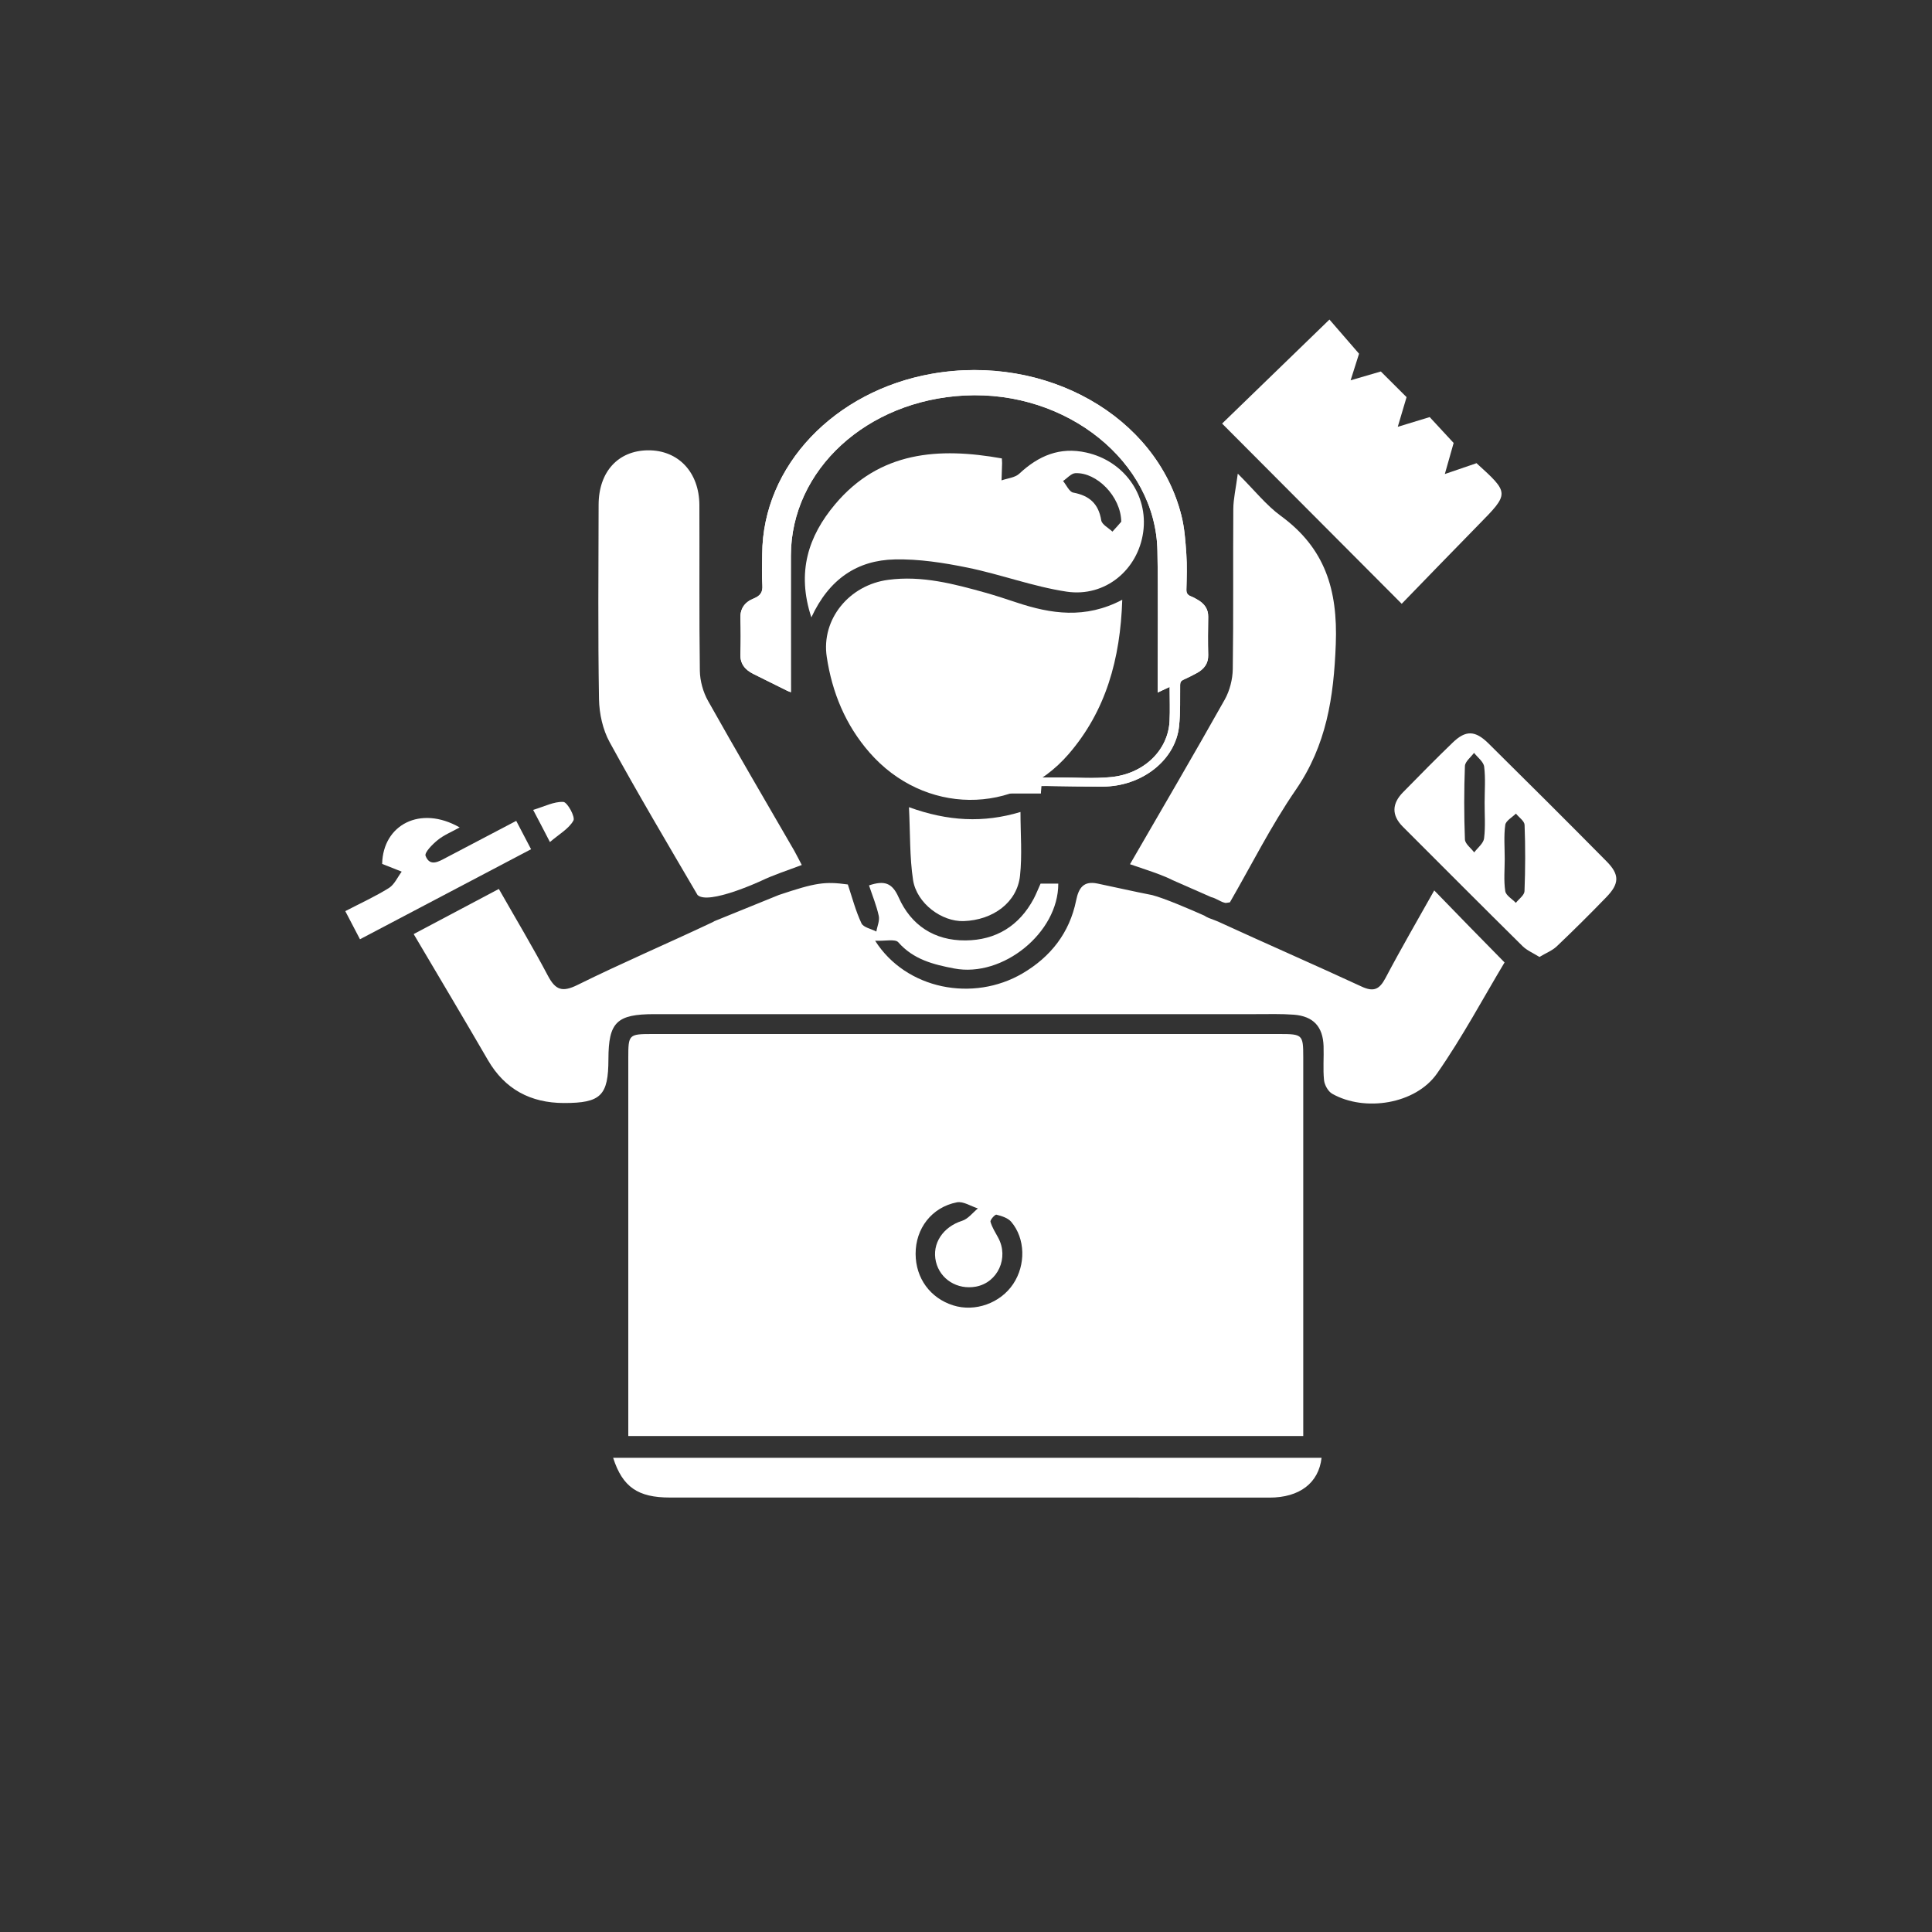 <svg viewBox="0 0 2500 2500" xmlns="http://www.w3.org/2000/svg" xmlns:xlink="http://www.w3.org/1999/xlink" id="Layer_1" overflow="hidden"><rect x="0" y="0" width="2500" height="2500" fill="#333333" stroke="none"/><g display="none"><rect x="-436.3" y="-55.7" width="3319.1" height="2854.3" fill="#FFFFFF"/></g><g display="none"><g><path d="M637.7 1015.6C661.1 1033.4 689 1037.3 716.9 1041.1 724.1 1042.1 731.3 1044.1 738.5 1044.5 742.7 1044.8 748 1044.2 751.1 1041.8 810.9 996.3 891.2 1010.3 931.9 1060 932 1060.2 932.4 1060.1 933.6 1060.3 933.6 1054.9 933.6 1049.6 933.6 1044.6 950.6 1041.4 967.1 1039.2 982.9 1035 998.7 1030.8 1013.9 1024.7 1029.5 1019.3 1036 1035.8 1029.4 1061.7 1011.9 1067.9 992.2 1074.9 972.3 1081 952.4 1087.6 950.3 1088.3 948.4 1089.4 946.4 1090.3 947 1093.9 947.6 1097 948.4 1101.7 954.1 1101.7 960 1101.6 965.9 1101.7 988.5 1102.3 1006.6 1120.7 1007.1 1143.3 1007.4 1160.4 1007.4 1177.6 1007.1 1194.7 1006.7 1221.6 992.6 1235.7 965.7 1237.5 962.6 1237.7 941.6 1239.8 938.1 1239.6 938.1 1239.6 938.1 1239.6 938.1 1239.6 936 1239.5 934.3 1238.1 933.7 1236.2 932 1230.6 929.9 1225 929.9 1219.4 929.5 1184.7 929.9 1149.9 929.8 1115.2 929.7 1075.8 896.9 1040.8 854.7 1037 874.1 1049 891.6 1059.8 910.2 1071.3 883 1087.7 857.6 1103 830.9 1119.1L830.9 1093.3C827.1 1093.3 823.6 1093.5 820.3 1093.3 795.7 1091.5 771.1 1089.3 746.5 1087.9 743.8 1087.7 739 1090.7 738.4 1093.1 736.6 1099.9 735.6 1107.1 735.6 1114.2 735.3 1149.3 735.5 1184.3 735.5 1219.4 735.5 1236.2 734.2 1237.5 717 1237.5 710.2 1237.5 703.4 1237.6 696.5 1237.3 674.5 1236.3 659.2 1221.9 658.3 1199.8 657.5 1179.7 657.4 1159.5 658.3 1139.5 659.3 1117.1 675 1102.8 697.5 1101.8 698.8 1101.7 700.1 1101.8 701.4 1101.8 718 1101.7 718 1101.7 719.7 1084.7 696.6 1079.4 672.1 1077.8 652.6 1062.4 646.7 1057.8 642.7 1050.8 637.8 1044.9L637.8 1015.6ZM716.5 1120.8C708.1 1120.8 700.5 1120.3 693 1121 684 1121.8 676.9 1129.2 676.8 1138.2 676.5 1159 676.4 1179.8 676.8 1200.6 677 1209.6 682.1 1216.2 691.1 1217.8 699.2 1219.2 707.6 1219 716.5 1219.5L716.5 1120.8 716.5 1120.8ZM949.6 1218.3C956.6 1218.3 962.7 1218.6 968.7 1218.2 979.7 1217.5 987.3 1210.8 987.6 1199.8 988.2 1179.4 988.1 1159 987.5 1138.6 987.3 1130.2 982.3 1123.6 973.5 1122.2 965.7 1120.9 957.7 1121.3 949.5 1120.9L949.6 1218.3 949.6 1218.3ZM781.9 1048 829.9 1048 829.9 1034.2C812.2 1034.6 796.2 1037.7 781.9 1048Z" fill="#FFFFFF"/><path d="M637.7 1448.2C639.6 1441.7 641.4 1435.2 643.3 1428.8 652.6 1397.4 670.3 1373.8 703.2 1364.1 715.6 1360.5 727.7 1355.8 740 1351.4 765 1342.5 774.9 1314.4 761.1 1291.9 756.9 1285 752.9 1277.9 749.3 1270.7 740.6 1253.2 740.7 1253.1 755 1237.7 756.2 1240.5 757.3 1243 758.5 1245.4 764.6 1257.5 769.6 1270.4 777.1 1281.6 796.2 1310.3 784.5 1352.9 752.7 1366 738.6 1371.8 724.4 1377.4 709.8 1381.8 685 1389.2 670.4 1405.8 663.5 1429.9 661.4 1437.4 660.7 1445.2 658.5 1452.7 655.4 1463.1 659.5 1470.7 668.5 1474 685.1 1480.2 702 1486.6 719.3 1489.7 799.3 1504 879.5 1503.6 959.2 1487 971.5 1484.4 983.4 1479.6 995.2 1475.2 1005.1 1471.5 1009 1463.6 1007 1453.3 1005 1443.2 1003.4 1432.8 999.8 1423.2 992.9 1404.8 980.1 1391.3 961.3 1384.4 945.5 1378.6 929.4 1373.4 913.8 1367.2 889.4 1357.5 874.4 1329.7 879.6 1303.9 880.2 1300.9 884.6 1297.7 888 1296.5 891.4 1295.2 895.6 1296.2 896.9 1296.2 898.7 1308.6 898.7 1320.8 902.7 1331.6 905.3 1338.5 912.8 1345.2 919.8 1348.6 932.2 1354.7 945.8 1358.7 959.1 1362.7 992.6 1372.8 1012.6 1395.5 1021.6 1428.7 1023.5 1435.9 1024.6 1443.3 1026.2 1450.6 1030.1 1467.6 1022.8 1479.6 1009.2 1488.6 991.8 1500.1 971.9 1505.2 951.7 1508.4 930.6 1511.7 909.3 1514 888.1 1516.8 885.2 1517.2 882.4 1517.9 879.6 1518.5 849.1 1518.5 818.6 1518.5 788 1518.5 782.6 1517.8 777.2 1516.9 771.8 1516.4 738.2 1513.3 704.8 1509.2 672.9 1497 657.3 1491 643.8 1482.8 638 1465.9 637.7 1459.9 637.7 1454 637.7 1448.2Z" fill="#FFFFFF"/><path d="M822.8 953.3C822.8 958.8 822.8 964.3 822.8 970.5 826.4 970.7 829.6 970.8 832.7 970.9 863 972.2 893.4 972.1 923.5 975.2 947.7 977.7 972.4 979.8 995.1 990.3 998 991.6 1000.8 993.1 1003.5 994.6 1009.1 997.9 1015.3 1001.5 1012.8 1009.2 1010.5 1016.2 997 1020.1 989.7 1017.1 967.7 1008.1 944.7 1003.7 921.1 1001.6 891.4 999 861.7 996.4 832.1 993.9 829.6 993.7 827 993.9 823.3 993.9 823 999.8 822.8 1005.4 822.5 1012.6 805.6 1002.4 790 992.9 773.3 982.9 789.2 972.6 804.1 962.8 819.1 953.1 820.2 953.3 821.5 953.3 822.8 953.3Z" fill="#FFFFFF"/><path d="M1599.1 1432.8C1600.5 1446.2 1607.4 1449.4 1618.1 1448.2 1625.5 1447.4 1633 1447.9 1640.5 1448.1 1650.2 1448.4 1656.6 1454.2 1657 1462.5 1657.4 1471.3 1651.3 1477.7 1641.1 1478.4 1634.3 1478.9 1627.5 1478.6 1620.7 1478.6 1576.5 1478.6 1532.4 1478.6 1488.2 1478.6 1485.3 1478.6 1482.3 1478.7 1479.4 1478.4 1469.8 1477.3 1463.6 1471.1 1463.8 1462.9 1464 1454.7 1470.5 1448.6 1480 1448.1 1485.8 1447.8 1491.8 1447.4 1497.5 1448.2 1508.3 1449.7 1513 1444.7 1514.1 1433.6 1414.6 1433.6 1315.2 1433.6 1215.1 1433.6 1215.1 1297.2 1215.1 1162 1215.1 1025.9 1444.9 1025.9 1674.9 1025.9 1905.5 1025.9 1905.5 1161.1 1905.5 1296.3 1905.5 1432.8 1803.6 1432.8 1701.6 1432.8 1599.1 1432.8ZM1560.2 1415C1664.1 1415 1768 1415 1872 1415 1886 1415 1886.5 1414.5 1886.5 1400.9 1886.5 1286.6 1886.5 1172.3 1886.5 1058 1886.5 1043.4 1886.3 1043.2 1871.8 1043.2 1664.3 1043.2 1456.8 1043.2 1249.3 1043.2 1235.2 1043.2 1234.7 1043.8 1234.7 1058.3 1234.7 1172.3 1234.7 1286.3 1234.7 1400.3 1234.7 1414.6 1235.3 1415.2 1249.5 1415.2 1353 1415 1456.6 1415 1560.2 1415Z" fill="#FFFFFF"/><path d="M746.3 973.5C746.3 983 746.3 990 746.3 994.6 721.5 1001.1 697.5 1006.6 674 1014 666.9 1016.2 662.6 1015.7 657.7 1011.2 650.9 1004.9 651.1 998 659.5 994.4 671.4 989.4 683.7 984.7 696.2 981.8 712.3 978.1 728.8 976.3 746.3 973.5Z" fill="#FFFFFF"/><path d="M1487.2 1262.4C1477.5 1263.6 1469.9 1264.6 1461.1 1265.7 1466.2 1277.3 1471 1288.1 1476.1 1299.6 1472.9 1301.2 1470.2 1302.6 1467 1304.2 1461.8 1292.6 1456.9 1281.5 1451.5 1269.5 1445.1 1275.4 1439.7 1280.4 1433.2 1286.4 1433.2 1261.2 1433.2 1237.3 1433.2 1211.9 1451.2 1228.8 1468.6 1245.1 1487.2 1262.4Z" fill="#FFFFFF"/><path d="M1450.2 1157.2C1454.7 1163.1 1458.5 1168.2 1462.9 1174.1 1460 1175 1457.6 1175.8 1454.9 1176.6 1454.7 1181.8 1454.4 1186.9 1454.2 1191.9 1445.9 1192.7 1445.9 1192.7 1444.9 1176.2 1442.8 1175.7 1440.5 1175.1 1437.4 1174.4 1441.8 1168.5 1445.8 1163.2 1450.2 1157.2Z" fill="#FFFFFF"/><path d="M1379.1 1240.4C1379.9 1243.8 1380.4 1246.1 1381 1248.6 1386.5 1248.9 1391.6 1249.1 1396.6 1249.3 1397.4 1257.6 1397.4 1257.6 1380.9 1258.6 1380.4 1260.7 1379.8 1263 1379.1 1266 1373.3 1261.8 1368.2 1258 1361.7 1253.3 1367.5 1249.1 1372.7 1245.2 1379.1 1240.4Z" fill="#FFFFFF"/><path d="M1517.1 1240.2C1523.5 1245 1528.7 1248.8 1534.6 1253.2 1528.8 1257.6 1523.5 1261.6 1517.4 1266.1 1516.7 1263 1516.1 1260.8 1515.8 1259.4 1510.5 1255 1498.7 1264.1 1498.9 1250.8 1504.7 1245.6 1516.5 1255.2 1517.1 1240.2Z" fill="#FFFFFF"/><path d="M1452.9 1315.8C1457.2 1322.6 1448.8 1333.5 1463.3 1333.8 1458.8 1339.9 1454.9 1345.2 1450.3 1351.4 1445.9 1345.5 1441.9 1340.2 1437.4 1334.1 1440.5 1333.4 1442.7 1332.9 1443.7 1332.6 1448.8 1327.4 1438.9 1315.1 1452.9 1315.8Z" fill="#FFFFFF"/></g><g><path d="M462.3 947.9C480.4 955.6 500.2 960.8 516.3 971.5 543.1 989.2 555 1016.9 555.3 1048.9 555.7 1099.4 555.5 1149.9 555.4 1200.3 555.2 1256.6 513.6 1300.1 459 1301.4 405.3 1302.6 360.4 1259.4 359.4 1203.6 358.4 1151.8 358.5 1100 359.4 1048.2 360.2 1000.1 391.4 963.3 438.1 952.7 442.8 951.6 447.2 949.6 451.7 948 455.2 947.9 458.7 947.9 462.3 947.9Z" fill="#FFFFFF"/><path d="M281.4 1160.7C286.6 1149 294.8 1141.3 308.3 1145.1 322 1148.9 323.6 1160.4 323.6 1172.7 323.5 1190 322.5 1207.5 324.9 1224.5 334.3 1289.9 394.3 1339.2 460.4 1337.2 528.9 1335.1 584.1 1284.3 590.3 1217.1 591.8 1200.8 591.3 1184.4 591.8 1168 592.2 1152.2 599.3 1144.2 612.5 1144.5 624.7 1144.8 632.3 1153.2 632.6 1167.6 633.4 1204.9 633.8 1242.2 616.6 1276.8 591.1 1328.1 551.3 1361.8 494.6 1374.3 489.5 1375.4 484.4 1376.6 478.7 1377.8 478.7 1389.6 478.7 1400.9 478.7 1414.3 498.6 1414.3 518.3 1414.3 538.1 1414.3 543.4 1414.3 548.8 1413.9 554 1414.5 564.7 1415.8 572.4 1421.2 573.9 1432.5 575.4 1443.8 569.6 1451.2 559.6 1455.2 556 1456.6 551.9 1457.1 548 1457.2 487.3 1457.3 426.6 1457.3 365.9 1457.2 362.8 1457.2 359.5 1457.1 356.8 1456 346.5 1451.9 338.9 1445.1 340.4 1433.1 342 1420.7 350.5 1414.6 362.5 1414.4 382 1414 401.5 1414.3 421 1414.3 425.7 1414.3 430.5 1414.3 436.5 1414.3 436.5 1403.1 437.4 1393.4 436 1383.9 435.5 1380.7 429.6 1376.7 425.6 1375.9 372.5 1365.3 331.6 1336.9 305.5 1289.9 295.2 1271.4 291 1249.5 283.9 1229.2 283.1 1226.8 282.2 1224.4 281.3 1222 281.4 1201.5 281.4 1181.1 281.4 1160.7Z" fill="#FFFFFF"/><path d="M1843.9 1234.1C1843.9 1205.9 1843.9 1180.4 1843.9 1153.5 1835.2 1153.5 1827 1153.5 1816.4 1153.5 1819 1141.6 1810.2 1129.6 1824.7 1121 1822.5 1115.8 1820.1 1110.2 1817.8 1104.5 1809.6 1083.8 1811.2 1064.3 1827 1047.7 1841.4 1032.5 1867 1027 1887.2 1038.3 1903.8 1047.6 1918.7 1060.9 1931.9 1074.8 1943.4 1086.8 1951.1 1102.4 1961.3 1115.7 1964.2 1119.5 1970.2 1122.8 1974.9 1123.1 1992.9 1123.9 2011 1123.4 2029.9 1123.4 2029.9 1133.3 2029.9 1142 2029.9 1152.7 2020.9 1152.7 2011.8 1152.7 2002.7 1152.7 1993.5 1152.7 1984.3 1152.7 1973.5 1152.7 1973.5 1226.5 1973.5 1299 1973.5 1372.4 1962.4 1372.4 1952.9 1372.4 1941.8 1372.4 1941.8 1300 1941.8 1227.5 1941.8 1153.9 1919.4 1153.9 1898.5 1153.9 1876.1 1153.9 1876.1 1226.8 1876.1 1299.2 1876.1 1372.5 1865.1 1372.5 1855.7 1372.5 1844.4 1372.5 1844.4 1339.1 1844.4 1306.2 1844.4 1269.4 1811.3 1295.9 1781.1 1320.1 1750.2 1344.9 1743.8 1335.3 1737.9 1326.6 1731.1 1316.4 1758 1295.8 1784.5 1275.5 1812.9 1253.7 1790.9 1244 1771.4 1234.9 1751.4 1227 1748.2 1225.7 1742.3 1228.9 1738.8 1231.6 1718.2 1247 1698 1262.8 1677.5 1278.4 1673.7 1281.3 1669.8 1284 1665.1 1287.3 1658.5 1277.6 1652.7 1268.9 1646.1 1259.1 1668.4 1243.2 1689.8 1228 1711.3 1212.7 1685.4 1179.2 1683.6 1157.3 1704.3 1137.1 1725.4 1116.6 1758.3 1114.7 1780.7 1132.8 1801.1 1149.3 1802.2 1174.3 1782.8 1206.4 1802.7 1215.5 1822.1 1224.3 1843.9 1234.1ZM1930.9 1123.4C1924.1 1113.5 1920 1106.1 1914.4 1100 1903.8 1088.3 1893.4 1076.2 1881.1 1066.5 1871.4 1058.8 1858.9 1060.3 1849.3 1068.6 1839.9 1076.7 1840.8 1087.4 1845.6 1097.8 1848.8 1104.6 1852.3 1111.3 1856.3 1117.5 1858 1120.1 1861.5 1123.2 1864.2 1123.2 1885.3 1123.6 1906.3 1123.4 1930.9 1123.4ZM1742.8 1150.1C1730.6 1150.3 1720.5 1160.2 1720.8 1171.8 1721 1183.5 1731.2 1192.9 1743.5 1192.8 1756.2 1192.7 1765.2 1183.6 1765.1 1171.2 1764.9 1159 1755.3 1149.9 1742.8 1150.1Z" fill="#FFFFFF"/><path d="M1486.6 1230C1495.8 1182 1458.3 1130.2 1418 1132.6 1435 1159.3 1435.5 1174.5 1420 1193.5 1404.6 1212.4 1376.6 1220.4 1355.2 1212.2 1332.7 1203.5 1316.3 1177.2 1318.4 1152.9 1320.3 1130.6 1339.1 1108.1 1362.6 1103.8 1436.9 1090 1500.9 1124.1 1516.1 1194.6 1518.5 1205.6 1517.6 1217.3 1518.2 1229.3 1527.3 1229.3 1535.9 1229.3 1546.2 1229.3 1546.2 1207.6 1546.2 1186.4 1546.2 1165.3 1546.2 1144.6 1546.2 1123.9 1546.2 1102.1 1555.8 1102.1 1564 1102.1 1573 1102.1 1573 1187.5 1573 1272.3 1573 1357 1571.9 1357.7 1571.2 1358.4 1570.4 1358.5 1546.2 1360.9 1546.2 1360.9 1546.2 1336.7 1546.2 1311.1 1546.2 1285.5 1546.2 1258.7 1534.8 1258.7 1525 1258 1515.5 1259.1 1512.4 1259.4 1508.6 1263.6 1507.1 1267 1484 1316.5 1447.6 1348.2 1392 1356.4 1354.4 1361.9 1317.3 1359.9 1282 1346.9 1264.3 1340.4 1247.8 1328.5 1233.1 1316.2 1216.6 1302.3 1215.4 1281.8 1220.3 1262.1 1225.5 1241.1 1243 1230 1268.1 1230 1335.9 1229.9 1403.7 1230 1471.5 1230 1476.4 1230 1481.3 1230 1486.6 1230ZM1478.8 1260C1474.9 1259.4 1472.9 1258.8 1470.8 1258.8 1402.2 1258.7 1333.6 1258.6 1265 1258.8 1251.7 1258.8 1246 1266.1 1247.7 1279.5 1250.8 1303.4 1266.5 1318.1 1288.2 1321.2 1321.7 1325.9 1355.8 1327.6 1389.6 1327.3 1403.8 1327.2 1419.2 1320.8 1431.8 1313.5 1452.7 1301.5 1468.8 1284 1478.8 1260ZM1347.1 1159.9C1347.3 1174.9 1360.2 1187.4 1375.4 1187.1 1390 1186.9 1403.3 1173.6 1403.4 1159 1403.6 1144.3 1389 1130.3 1374.1 1130.9 1359.7 1131.5 1346.9 1145.2 1347.1 1159.9Z" fill="#FFFFFF"/><path d="M2078.1 1371.9C2088.7 1342.3 2098.7 1314.6 2108.7 1286.9 2129.9 1228.4 2151.3 1170 2172.2 1111.3 2175.3 1102.5 2179.1 1098.4 2189 1099.2 2202.6 1100.3 2219.6 1095.2 2229.1 1101.6 2238.4 1108 2240.4 1125.4 2245 1138.1 2271.5 1211.1 2297.8 1284.2 2324.2 1357.3 2325.7 1361.4 2327.1 1365.5 2329.3 1371.8 2313.7 1371.8 2299.4 1372.2 2285.1 1371.4 2282.6 1371.3 2279.4 1366.7 2278.2 1363.5 2273.4 1351.2 2269.1 1338.6 2265 1326 2263 1319.8 2259.9 1317 2252.8 1317.1 2220 1317.5 2187.3 1317 2154.5 1317.6 2150.7 1317.7 2145.1 1321.8 2143.6 1325.5 2138.2 1338 2134.6 1351.3 2129.5 1364 2128.2 1367.3 2123.9 1371.4 2120.8 1371.6 2107.2 1372.3 2093.6 1371.9 2078.1 1371.9ZM2161.4 1274.1C2190.6 1274.1 2217.8 1274.1 2246.5 1274.1 2232.4 1234.2 2218.8 1195.5 2205.2 1156.8 2204.3 1156.9 2203.3 1157.1 2202.4 1157.2 2188.9 1195.8 2175.3 1234.4 2161.4 1274.1Z" fill="#FFFFFF"/><path d="M942.8 1225.7C942.8 1264.7 942.8 1303.8 942.7 1342.8 942.7 1346.2 942.7 1350.6 940.7 1352.9 938.3 1355.8 933.9 1358.4 930.2 1358.4 926.9 1358.5 923 1355.6 920.4 1352.9 918.8 1351.2 918.5 1347.7 918.5 1345 918.4 1265.7 918.4 1186.3 918.5 1107 918.5 1098.2 922.2 1093.2 928.7 1092.5 937.3 1091.5 942.6 1096.5 942.6 1106.3 942.7 1122 942.6 1137.7 942.6 1153.5 942.8 1177.6 942.8 1201.6 942.8 1225.7Z" fill="#FFFFFF"/><path d="M988.6 1225.7C988.6 1249.5 988.6 1273.4 988.6 1297.2 988.6 1299.7 988.8 1302.4 988.2 1304.8 986.9 1310.6 983 1314.2 977 1314.4 971.4 1314.6 967.2 1311.7 965.6 1306.1 964.7 1303 964.4 1299.6 964.3 1296.4 964.2 1249.2 964.3 1202.1 964.3 1154.9 964.3 1153.9 964.3 1152.9 964.3 1151.9 964.8 1142.5 969.7 1136.6 977 1136.9 984.2 1137.2 988.5 1142.5 988.5 1151.9 988.7 1176.5 988.6 1201.1 988.6 1225.7Z" fill="#FFFFFF"/><path d="M872.8 1225.8C872.8 1202.7 872.8 1179.7 872.8 1156.6 872.8 1153.9 872.5 1150.3 874.1 1148.6 876.8 1145.5 880.9 1141.5 884.3 1141.6 888.1 1141.7 892.5 1145.4 895.4 1148.5 897.1 1150.3 896.8 1154.3 896.8 1157.3 896.9 1202.9 896.8 1248.5 896.8 1294.1 896.8 1294.9 896.8 1295.6 896.8 1296.4 896.4 1305.6 892.1 1310.5 884.3 1310.4 877.2 1310.4 872.8 1305.4 872.8 1296.4 872.7 1272.9 872.8 1249.3 872.8 1225.8Z" fill="#FFFFFF"/><path d="M1056.9 1225.7C1056.9 1206.4 1056.9 1187.1 1056.9 1167.8 1056.9 1162.1 1058.3 1157.3 1064.1 1154.8 1070.3 1152.1 1077.4 1154.9 1079.7 1161.2 1080.5 1163.3 1080.9 1165.7 1080.9 1167.9 1081 1206.2 1081 1244.5 1081 1282.9 1081 1284.2 1080.8 1285.4 1080.6 1286.7 1079.3 1293.9 1074.7 1298.2 1068.4 1297.9 1061.7 1297.6 1057.1 1292.8 1057.1 1285.2 1056.9 1265.3 1057 1245.5 1056.9 1225.7 1057 1225.7 1056.9 1225.7 1056.9 1225.7Z" fill="#FFFFFF"/><path d="M804.3 1225.6C804.3 1243.1 804.4 1260.6 804.3 1278.1 804.3 1287.4 800 1292.7 792.6 1292.9 785.8 1293.1 780.8 1288 780.7 1279 780.4 1243.2 780.3 1207.4 780.5 1171.7 780.5 1163.4 786.2 1158.1 793.2 1158.5 799.9 1158.9 804.3 1164.1 804.3 1172.3 804.4 1190.1 804.3 1207.9 804.3 1225.6Z" fill="#FFFFFF"/><path d="M826.8 1225C826.8 1216.7 826.5 1208.3 826.9 1199.9 827.2 1192 831.6 1187.6 838.4 1187.4 845.4 1187.2 850.2 1192 850.4 1200.2 850.7 1217.2 850.7 1234.1 850.4 1251.1 850.3 1259.2 845.4 1264.2 838.5 1264 831.6 1263.9 827.1 1259.1 826.9 1250.8 826.5 1242.3 826.7 1233.7 826.8 1225 826.7 1225 826.7 1225 826.8 1225Z" fill="#FFFFFF"/><path d="M1011 1225.5C1011 1219.4 1010.7 1213.4 1011.1 1207.3 1011.5 1200.1 1016 1196 1022.8 1196 1029.4 1196 1034.2 1200.2 1034.4 1207.4 1034.8 1219.8 1034.8 1232.2 1034.3 1244.5 1034.1 1251.2 1029.9 1255.1 1023 1255.3 1016.2 1255.6 1011.5 1251.5 1011.1 1244.4 1010.7 1238.2 1011 1231.8 1011 1225.5 1011 1225.5 1011 1225.5 1011 1225.5Z" fill="#FFFFFF"/><path d="M1126.7 1225.9C1126.7 1230.2 1127 1234.6 1126.6 1238.8 1125.9 1245.8 1121 1250.1 1114.4 1249.7 1107.5 1249.3 1103.5 1245.4 1103.1 1238.7 1102.7 1229.9 1102.6 1220.9 1103.2 1212.1 1103.6 1205.3 1108 1201.6 1114.8 1201.6 1121.7 1201.6 1125.7 1205.6 1126.5 1212.2 1127.1 1216.7 1126.7 1221.4 1126.7 1225.9 1126.7 1225.9 1126.7 1225.9 1126.7 1225.9Z" fill="#FFFFFF"/><path d="M734.4 1226C734.4 1222.7 734.1 1219.4 734.5 1216.1 735.2 1209.9 738.7 1205.8 745 1205 751.8 1204.2 756.9 1207.5 757.8 1214.1 758.8 1221.6 758.8 1229.3 757.9 1236.8 757.1 1243.4 752.3 1246.7 745.4 1246.4 739.2 1246.1 734.8 1241.6 734.4 1235.1 734.3 1232.1 734.4 1229 734.4 1226Z" fill="#FFFFFF"/></g><g><path d="M1714.4 1545.9C1700.6 1543.6 1686.6 1542.5 1673.1 1539 1571.8 1512.4 1506.3 1448.4 1483.1 1346.5 1451.6 1208.3 1538.3 1075.3 1676.5 1044.2 1688.1 1041.6 1700.1 1040.8 1711.9 1039.1 1714.1 1038.8 1716.3 1038.3 1718.6 1037.9 1726 1037.9 1733.3 1037.9 1740.7 1037.9 1742.9 1038.3 1745.2 1038.7 1747.4 1039 1763.7 1041.7 1780.3 1043 1796.2 1047.2 1920.9 1080.2 2003.9 1204.6 1979.8 1338 1962.2 1435.9 1885.1 1517.4 1788.1 1539 1774.3 1542.1 1760.1 1543.7 1746.2 1545.9 1735.6 1545.9 1725 1545.9 1714.4 1545.9ZM1959 1292.1C1959.1 1165.7 1856.8 1063.1 1730.6 1063 1604.3 1062.9 1501.7 1165.3 1501.6 1291.6 1501.5 1418.3 1603.6 1520.9 1729.7 1521 1856.7 1521.1 1958.9 1419 1959 1292.1Z" fill="#FFFFFF"/><path d="M489.9 1203.5C515.4 1189.9 540.9 1176.5 566.4 1162.8 606 1141.5 645.6 1120.2 685.2 1098.9 687 1097.9 688.9 1097.1 691.1 1096 695.1 1102.8 699.2 1109.4 703.1 1116.1 717.5 1141.2 731.8 1166.3 746.3 1191.3 749 1196.1 749.6 1199.3 744.1 1203.1 734.7 1209.5 730.9 1220 728.9 1230.8 726.6 1243.4 720.7 1253.7 711.1 1261.8 690.3 1279.2 669.2 1296.5 644.7 1308.4 629.9 1315.6 614.4 1321.5 598.9 1326.8 592.2 1329.1 584.4 1329.1 577.3 1328.6 574.5 1328.4 571.5 1324.5 569.5 1321.6 544.3 1284.6 519.2 1247.5 494.1 1210.4 492.8 1208.5 491.4 1206.8 490 1205 489.9 1204.4 489.9 1204 489.9 1203.5Z" fill="#FFFFFF"/><path d="M646.6 1476.9C632.9 1462.3 619.3 1448.6 606.6 1434.2 586.5 1411.4 575.1 1384.4 570.1 1354.5 568.4 1344.2 570.6 1340.8 580 1341 597.1 1341.4 613 1336.3 627.3 1328 655.2 1311.7 682.5 1294.2 709.3 1276.2 718.3 1270.2 726.7 1262 732.8 1253.1 738.3 1245.1 741.2 1234.9 743.7 1225.3 748.8 1205.7 761.3 1196.9 781.2 1200.5 834.2 1209.9 887.6 1212.1 941.2 1211 959.4 1210.6 977.5 1210.1 995.7 1209.5 1030.9 1208.4 1064.7 1199.9 1097.9 1188.9 1116.6 1182.7 1135.2 1176.2 1153.6 1169.3 1182.5 1158.6 1211.4 1165.8 1231.9 1188.9 1234.4 1191.7 1238 1193.4 1241.1 1195.7 1243.5 1197.4 1246.3 1198.8 1248.2 1201 1254.3 1208.2 1253 1214.4 1244.7 1218.9 1216.2 1234.2 1187.8 1249.7 1159.2 1264.8 1095.5 1298.5 1032.1 1332.6 967.9 1365.3 923.6 1387.8 876 1400.5 826.9 1407.8 825.8 1408 824.6 1408.2 823.5 1408.5 822.9 1408.7 822.3 1409.1 821.3 1409.7 824.6 1415.5 828.1 1421.1 831.1 1426.9 835.2 1434.7 833.7 1440 826.1 1444.1 776.5 1471 726.7 1497.7 677.1 1524.6 671.5 1527.6 667.8 1526.6 664.6 1521.1 658.4 1510.6 652.3 1500 645.5 1490 641.3 1484.3 640 1479.9 646.6 1476.9Z" fill="#FFFFFF"/><path d="M1225.9 1298.7C1225.9 1307.3 1220.2 1311.8 1213.5 1315.4 1182.2 1332.3 1150.9 1349.1 1119.6 1365.9 1104.3 1374.2 1088.9 1382.5 1073.5 1390.7 1069.1 1393 1064.5 1395.3 1059.8 1396.9 1050.2 1400.3 1040.8 1396.5 1036.5 1387.8 1031.9 1378.6 1034.5 1369.1 1043.7 1363.4 1050.1 1359.4 1056.9 1356.1 1063.6 1352.5 1102.4 1331.6 1141.1 1310.7 1179.9 1289.9 1186.4 1286.4 1192.9 1283 1199.7 1280.3 1213.2 1274.8 1226.1 1284 1225.9 1298.7Z" fill="#FFFFFF"/><path d="M1130.8 1366.5C1139.5 1361.9 1147.7 1357.5 1156.3 1352.9 1160 1357.7 1163.3 1362 1166.6 1366.4 1185.8 1392.3 1210.8 1410.2 1241.2 1420.7 1251.8 1424.4 1252 1424.7 1251.8 1435.9 1251.7 1438.7 1251.8 1441.4 1251.8 1444.2 1251.8 1446.7 1251.8 1449.2 1251.8 1451.7 1215.8 1454.1 1155 1411.4 1130.8 1366.5Z" fill="#FFFFFF"/><path d="M1567.7 1292.4C1580.9 1292.4 1592.6 1292.4 1605 1292.4 1606.9 1335.7 1624.7 1370.7 1660.5 1395.5 1683.3 1411.2 1708.9 1418 1736.7 1416.8 1795.6 1414.3 1853.1 1366.7 1855.7 1292.2 1861.7 1292.2 1867.8 1292.2 1873.9 1292.2 1879.8 1292.2 1885.8 1292.2 1892.8 1292.2 1890.8 1348.9 1868.5 1394.5 1821.8 1425.7 1764.3 1464.1 1703.8 1465.5 1644.7 1429.6 1594.4 1398.9 1570.2 1351.8 1567.7 1292.4Z" fill="#FFFFFF"/><path d="M1806.4 1253.4C1792.4 1253.4 1781.6 1242.6 1781.6 1228.5 1781.6 1214.6 1792.5 1203.5 1806.3 1203.4 1820.4 1203.3 1831.9 1214.8 1831.6 1228.7 1831.5 1242.6 1820.3 1253.4 1806.4 1253.4Z" fill="#FFFFFF"/><path d="M1654.2 1253.4C1640.3 1253.4 1629.1 1242.6 1628.9 1228.8 1628.7 1215.1 1640.4 1203.4 1654.3 1203.5 1668.1 1203.6 1679.1 1214.7 1679.1 1228.6 1679 1242.5 1668.2 1253.3 1654.2 1253.4Z" fill="#FFFFFF"/></g><g><path d="M1252.3 2001.2C1236.7 1998.9 1221 1997.2 1205.6 1994.2 1091.5 1972 1003.3 1883.5 982.9 1769.4 978.3 1743.6 976.7 1717 976.1 1690.7 973.5 1579.5 971.8 1468.3 969.9 1357.1 969.4 1326 969.2 1294.9 968.7 1263.8 967.7 1190.4 995.7 1129.2 1047.9 1078.7 1099.7 1028.5 1161.9 999 1233.5 990.8 1301.8 983 1366.2 995.8 1426.2 1030.5 1473.9 1058.1 1513.7 1093.5 1540.9 1141.8 1562.8 1180.6 1573.5 1222.4 1571.6 1267.2 1567.7 1360.4 1564.2 1453.7 1560.1 1546.9 1557.6 1604.6 1555 1662.4 1551.4 1720.1 1546.4 1799 1518.9 1868.5 1460.8 1923.8 1416.8 1965.7 1364.1 1990 1303.8 1997.8 1294.8 1999 1285.8 2000 1276.9 2001.1 1268.7 2001.2 1260.5 2001.2 1252.3 2001.2ZM1519.5 1318.6C1520 1318.6 1520.6 1318.6 1521.1 1318.6 1521.1 1298.7 1521.1 1278.7 1521.1 1258.8 1521.1 1209.8 1506.5 1166.1 1474.6 1128.5 1446.6 1095.4 1410.7 1073 1371.2 1057.6 1284 1023.6 1199.1 1034.3 1119.8 1081 1055.9 1118.7 1021.2 1177 1019.4 1252 1018.2 1303.3 1020.2 1354.7 1021.1 1406 1022.9 1501.1 1024.9 1596.1 1027 1691.2 1027.8 1729 1028.4 1766.7 1042.7 1802.8 1069.2 1869.8 1115.4 1916.3 1184.1 1938.5 1218.4 1949.6 1254.1 1951.8 1290.2 1948.8 1369.3 1942.1 1431.2 1909.3 1468.3 1836.1 1483.6 1806 1496.2 1775 1498.6 1741.4 1503.2 1677.9 1506.2 1614.3 1509.3 1550.8 1512.9 1473.3 1516.1 1395.9 1519.5 1318.6Z" fill="#FFFFFF"/><path d="M967 498.8C982.2 504.2 986.7 515.5 985.5 530.6 982.8 565.7 981 600.8 977.9 635.9 973.6 684.4 1002.1 729.3 1050.5 749 1074.8 758.8 1100.2 761.8 1126.1 763.2 1150.7 764.5 1175.5 764.5 1199.7 768.5 1247.1 776.3 1279.8 803.4 1292.9 850.4 1298.1 869.1 1299.9 888.9 1301.5 908.3 1302.7 922.1 1292 932.8 1279.1 933.9 1265.8 935 1255.3 926.7 1252.7 912.2 1250.5 899.5 1249.6 886.6 1247 874 1242 850.1 1231.7 829 1207.1 820.2 1195.8 816.2 1183.1 815.3 1170.9 814.3 1138.5 811.5 1105.6 812 1073.7 806.6 1023.5 798.1 980.9 774.3 951.7 730.9 936.3 708.1 927.2 682.6 928.5 654.8 930.6 611.2 933.7 567.6 936.8 524.1 937.6 512.4 944.3 504.1 954.8 499 958.7 498.8 962.8 498.8 967 498.8Z" fill="#FFFFFF"/><path d="M1247.1 1251.8C1247.1 1223.1 1246.8 1194.4 1247.2 1165.6 1247.4 1151 1255.9 1141.8 1268.9 1140.1 1280 1138.7 1291.9 1146.5 1295.2 1157.7 1296.1 1160.7 1296.2 1164 1296.2 1167.2 1295.7 1221.7 1295.1 1276.2 1294.4 1330.8 1294.3 1334.6 1293.6 1338.4 1292.9 1342.1 1290.1 1357.3 1280.1 1364.7 1264 1363.7 1253.8 1363 1245.7 1353.5 1245.4 1339.8 1244.9 1314.6 1245.2 1289.4 1245.1 1264.2 1245.1 1260.1 1245.1 1256 1245.1 1251.9 1245.8 1251.8 1246.5 1251.8 1247.1 1251.8Z" fill="#FFFFFF"/></g><g><path d="M759.5 1310.3C759.5 1059.3 760.7 808.3 758.7 557.3 758.1 485.1 810.9 423.6 892.4 424.2 1118 425.8 1343.6 424.7 1569.1 424.8 1649.6 424.8 1700.8 475.8 1700.8 556 1700.8 1059.5 1700.8 1562.9 1700.8 2066.4 1700.8 2146.5 1649.5 2197.4 1569 2197.4 1342.5 2197.4 1115.9 2197.4 889.4 2197.4 810.9 2197.4 759.4 2146.1 759.4 2067.8 759.5 1815.3 759.5 1562.8 759.5 1310.3ZM1616.9 1941.1C1616.9 1520.1 1616.9 1100.9 1616.9 681.2 1358.6 681.2 1101.2 681.2 843.7 681.2 843.7 1101.7 843.7 1521 843.7 1941.1 1101.7 1941.1 1358.7 1941.1 1616.9 1941.1ZM1229.8 1995.4C1187.6 1995.5 1154.1 2029.1 1154.3 2071.3 1154.4 2113.3 1188.6 2147.2 1230.4 2147 1272.1 2146.8 1306.5 2112.2 1306.3 2070.7 1306.1 2028.9 1272 1995.3 1229.8 1995.4ZM1230.2 563.3C1252.7 563.3 1275.2 563.2 1297.7 563.3 1306 563.3 1313 562.7 1313.1 551.4 1313.2 540.5 1307.1 538.9 1298.3 538.9 1252.8 539 1207.3 539.1 1161.8 538.9 1152.8 538.9 1147 540.9 1147.1 551.5 1147.2 562.6 1154.2 563.3 1162.6 563.3 1185.2 563.2 1207.7 563.3 1230.2 563.3Z" fill="#FFFFFF"/></g><g><path d="M2081 498.2C2092.6 498.8 2104.2 499.5 2115.8 500.1 2119.9 500.3 2124 500.2 2128.1 500.3 2147.2 501 2152.5 505.9 2152.9 525 2154 569.9 2155.3 614.8 2155.4 659.6 2155.8 922.8 2155.6 1186 2156.2 1449.3 2156.3 1472.6 2145.9 1481.4 2124.3 1481.5 2070.2 1481.9 2016 1483.4 1961.9 1483.4 1781.6 1483.6 1601.3 1483.4 1421.1 1483.1 1402 1483.1 1382.8 1481.3 1363.8 1479.5 1353.7 1478.5 1346.6 1469.1 1346.3 1458.9 1346.3 1458.2 1346.3 1457.5 1346.3 1456.8 1346.6 1151.8 1346.8 846.7 1347.1 541.7 1347.1 507.6 1354.7 500.6 1389.1 500.2 1414.8 499.9 1440.5 499.6 1466.2 499.2 1468.9 499.2 1471.6 498.5 1474.2 498.1 1676.5 498.2 1878.8 498.2 2081 498.2ZM2099.6 988.8C2099.7 988.8 2099.8 988.8 2099.9 988.8 2099.9 900.7 2100 812.6 2099.9 724.5 2099.8 678.9 2099.6 633.3 2099 587.7 2098.7 566.9 2087.8 556.2 2067.3 555.2 2055.7 554.7 2044 554 2032.4 554 1857.6 553.8 1682.8 553.6 1508 553.5 1480.6 553.5 1453.2 554.1 1425.8 555.1 1411.6 555.6 1405.5 562.1 1404.5 576.3 1403.4 592 1402.4 607.8 1402.4 623.5 1402.1 848.3 1402 1073.2 1402.1 1298 1402.1 1333.3 1403 1368.6 1404.2 1403.8 1404.6 1416.8 1413.9 1424.9 1426.9 1425.5 1442.6 1426.3 1458.4 1427.3 1474.1 1427.3 1592.4 1427.5 1710.6 1427.8 1828.9 1427.5 1911.8 1427.3 1994.8 1426.3 2077.7 1425.4 2093.3 1425.2 2096.7 1421.3 2097.6 1405.7 2098.4 1391 2099.6 1376.3 2099.6 1361.6 2099.7 1237.7 2099.6 1113.3 2099.6 988.8Z" fill="#FFFFFF"/><path d="M347 1499.9C351.3 1483.8 358.8 1471.3 377.3 1468.4 401.2 1464.7 416.3 1474 420.8 1497.5 425.4 1521 427.3 1545.1 433.6 1568.1 457.6 1655 513.9 1713.8 599.4 1739.4 673.7 1761.6 741 1740.9 797.4 1687.9 845.9 1642.3 874.2 1586.4 880 1519.5 880.7 1511.7 882.1 1503.9 883.6 1496.2 887.4 1476.7 901.3 1465.9 920.7 1467.1 939.8 1468.3 955.2 1483.2 955.8 1502.1 957.5 1555 945.5 1605 919.1 1650.6 874.4 1727.8 810.1 1780.4 722.5 1802.5 688.6 1811 686.7 1813.6 686.3 1848.4 686.1 1866.9 685.9 1885.4 686.2 1903.9 686.5 1920.6 694.5 1929.8 711.3 1930.2 734.9 1930.7 758.6 1928.9 782.2 1929.1 802 1929.3 821.9 1930.4 841.7 1932.1 856 1933.3 864.2 1942.8 865.5 1957.2 865.6 1957.9 865.6 1958.6 865.7 1959.3 868.1 1992.1 859.4 2002.8 826.5 2003.5 779.2 2004.4 731.9 2004.2 684.6 2004.2 626.3 2004.3 568.1 2004.2 509.8 2004 497.1 2003.9 484.4 2003.4 471.8 2002.4 445.1 2000.3 432.7 1983.4 438.2 1957.2 441.3 1942.3 449.6 1932.9 464.9 1931.9 490.5 1930.2 516.2 1930.4 541.9 1929.8 561.8 1929.3 581.6 1928.6 601.5 1928.2 610.9 1928 616.8 1923.9 616.9 1914.2 617.3 1886.8 618.1 1859.4 617.1 1832.1 616.5 1815.5 607 1805.8 590.6 1802.7 498.2 1784.8 433.3 1729.5 385.6 1651.5 363.7 1615.6 354.3 1575.2 349.1 1533.8 348.6 1530.2 347.7 1526.6 347 1523 347 1515 347 1507.5 347 1499.9Z" fill="#FFFFFF"/><path d="M487 1374.1C487 1334.3 486.3 1294.6 487.1 1254.9 488.8 1171.8 563.1 1097.3 646.4 1095.2 735.3 1093 803.4 1159.2 815.3 1238.5 817.1 1250.7 817.5 1263.1 817.5 1275.4 817.7 1346.7 817.4 1418 817.7 1489.2 817.9 1526.2 808.5 1560 787.7 1590.8 725.1 1683.1 596 1688.4 524.4 1601.6 499.1 1570.9 488 1535.2 487 1496.3 486.2 1455.6 487 1414.8 487 1374.1Z" fill="#FFFFFF"/><path d="M958.2 792.4C958.2 784.3 958.4 776.1 958.2 768 957.6 745.4 956.7 722.8 956.2 700.2 956 690.3 950.2 685.6 941.3 685.4 895.3 684.5 849.4 686.2 805.2 700.5 758 715.8 732.5 751.7 717.3 796.6 704 835.8 699.1 876.5 696.6 917.6 695.4 936.7 694 955.9 692.6 975 691.9 984.5 686.9 990.7 677.1 990.7 658.6 990.6 640.1 989.8 621.7 989 615.9 988.7 612.6 985.5 612.5 979 611.5 908.6 614.5 838.8 633.8 770.4 655 694.8 705 649.2 780.2 632.5 817.1 624.3 855.3 622 892.9 617.7 907.2 616 921.7 616.3 936 615.4 951 614.4 955.6 609.9 956.1 595.1 956.9 568.7 957.2 542.3 957.9 515.9 958.2 505.3 960.8 503.7 970.4 507.9 974.4 509.7 978.3 512 981.9 514.6 1034.4 553 1086.8 591.6 1139.3 630.1 1141.5 631.7 1143.6 633.5 1145.7 635.2 1154 642.1 1154.3 644.9 1145.4 651.8 1089.6 694.9 1033.6 737.9 977.7 780.9 972.3 785.1 966.8 789.1 961.4 793.2 960.3 792.9 959.2 792.7 958.2 792.4Z" fill="#FFFFFF"/><path d="M1435.2 1714.4C1435.2 1741.7 1435.1 1767 1435.2 1792.3 1435.4 1821.3 1438.1 1824.6 1467.1 1823 1500.5 1821.2 1534.2 1819.9 1567.2 1814.4 1621.1 1805.4 1657.5 1772.9 1677.8 1722.4 1693 1684.6 1699.6 1644.9 1702.5 1604.4 1704.1 1582.2 1704.9 1559.9 1706.7 1537.8 1707.9 1523.2 1712.3 1519.1 1726.8 1518.7 1741.5 1518.3 1756.3 1518.2 1771 1518.9 1786.1 1519.6 1789 1522.7 1788.8 1537.7 1788.5 1559.3 1788.1 1580.9 1786.7 1602.4 1783.6 1647.8 1778.2 1692.9 1765 1736.8 1740.2 1819.1 1684.2 1866.1 1600.9 1880 1558.8 1887 1515.9 1889.8 1473.3 1892.5 1438.5 1894.7 1437.4 1894.3 1435.8 1928.9 1435.3 1940.9 1435.2 1952.9 1435.1 1964.9 1435 1976.8 1435.1 1988.8 1435.1 2002.3 1431.5 2000.6 1429.4 2000 1427.7 1998.8 1372.7 1957.4 1317.7 1916 1262.8 1874.5 1252.4 1866.7 1252.3 1863.5 1261.9 1855.6 1318 1809.5 1374.2 1763.5 1430.5 1717.5 1431.4 1716.6 1432.6 1716.1 1435.2 1714.4Z" fill="#FFFFFF"/><path d="M1736.4 1117.3C1802.6 1117.3 1868.7 1117.1 1934.8 1117.4 1953.6 1117.5 1955.5 1119.9 1955.5 1138.3 1955.5 1146.2 1955.2 1154.1 1955.1 1161.9 1955 1172.5 1949.5 1176.9 1939.1 1176.8 1919.6 1176.7 1900 1177.4 1880.5 1177.4 1769.8 1177.7 1659.1 1178 1548.3 1178 1520.4 1178 1519.5 1176.7 1519.2 1149 1518.9 1109.6 1523 1116.8 1551.2 1116.5 1612.9 1115.8 1674.6 1116.3 1736.3 1116.3 1736.4 1116.7 1736.4 1117 1736.4 1117.3Z" fill="#FFFFFF"/><path d="M1747.3 983.5C1688 983.5 1628.8 983.7 1569.5 983.3 1556.2 983.2 1542.9 981.3 1529.7 979.8 1520.5 978.7 1517.2 972.9 1518.1 963.8 1518.9 955.3 1518.9 946.7 1519.4 938.2 1520.1 926.3 1524.2 921.9 1535.8 922 1667.6 922.1 1799.5 922.3 1931.4 922.7 1952.2 922.8 1955.1 926.3 1955.4 947.7 1955.5 953.9 1955.7 960.1 1955.2 966.2 1954.2 978.2 1948 983.6 1936.3 983.6 1873.3 983.6 1810.3 983.6 1747.2 983.6 1747.3 983.6 1747.3 983.6 1747.3 983.5Z" fill="#FFFFFF"/><path d="M1738.6 707.9C1805.4 707.9 1872.2 707.8 1938.9 708 1952.5 708 1955.3 711.5 1955.5 725.5 1955.6 733 1955.6 740.6 1955.5 748.1 1955.3 764.4 1953 767 1936.3 767.3 1910.6 767.8 1884.9 768 1859.2 768 1758.5 767.9 1657.8 767.8 1557.1 767.4 1548.6 767.4 1540 766.4 1531.6 765.1 1520.3 763.3 1517.4 758.7 1518.4 747.3 1519 740.5 1519.2 733.6 1519.3 726.8 1519.7 710.2 1522.8 706.7 1539.1 706.6 1605.5 706.4 1672 706.5 1738.4 706.5 1738.6 707 1738.6 707.5 1738.6 707.9Z" fill="#FFFFFF"/></g><g><path d="M1692 2242.5C1591.6 2242.5 1491.1 2242.5 1390.7 2242.5 1388.1 2237.5 1386.3 2232 1382.9 2227.7 1293.2 2112.6 1203.4 1997.7 1113.6 1882.8 994 1729.4 874.4 1576.1 754.4 1423 745.4 1411.6 741.2 1400.2 741.5 1385.5 742.4 1345.3 741.8 1305.2 741.8 1265 741.8 1242.9 741.8 1242.9 763.2 1242.9 819.2 1242.8 875.3 1243.3 931.3 1242.3 1018.9 1240.7 1104 1226.2 1181.7 1183.2 1278.7 1129.5 1337.6 1049.2 1348.5 936.9 1350.7 914.2 1350.1 914.1 1327.1 914.1 1120.4 914.1 913.7 914.1 707.1 914.1 700.7 914.1 694.3 913.3 685.7 912.7 689.3 906.5 691.2 902.9 693.4 899.4 723 853 753.1 807 781.8 760.2 789.8 747.2 798.9 743.1 813.8 743.1 977.1 743.6 1140.5 743.4 1303.8 743.4 1310.3 743.4 1316.8 742.5 1325.2 741.8 1322.7 735.1 1321.5 730.6 1319.5 726.6 1295.6 678.3 1260.4 640.6 1213.5 614.1 1152.8 579.8 1086.1 565.2 1017.7 562 927.5 557.8 837.1 557.8 746.7 556.1 725.6 555.7 704.5 555.4 683.3 555.1 683.3 554 683.3 553 683.3 551.9 687.3 547.2 692 542.9 695.3 537.8 728.4 486.5 761.3 435.2 794.3 383.8 1167.5 383.8 1540.7 383.8 1913.9 383.8 1912.5 389 1912.3 395 1909.6 399.3 1879.5 447.1 1848.6 494.5 1818.7 542.4 1812.3 552.6 1805.3 556.4 1793.2 556.3 1705.5 555.8 1617.8 556 1530 556.1 1524.7 556.1 1519.4 556.8 1513.9 557.2 1514.5 560.8 1514.3 562 1514.9 562.8 1517.3 566.3 1519.8 569.6 1522.3 573 1555.5 618 1577.8 667.9 1586.5 723 1589.1 739.4 1594.6 743.8 1610.4 743.7 1705.5 743.1 1800.7 743.4 1895.8 743.4 1901.8 743.4 1907.9 743.4 1915.6 743.4 1913.9 748.9 1913.6 751.6 1912.3 753.6 1879.9 804.4 1847.7 855.3 1814.5 905.5 1811.2 910.5 1801.4 913.7 1794.6 913.7 1734.9 914.3 1675.2 914.6 1615.5 913.7 1601 913.5 1595.9 918.8 1594.1 932.1 1588.1 975.8 1574.8 1017.5 1555.8 1057.3 1499.5 1175.2 1406.9 1255.3 1290.4 1309.7 1209.7 1347.4 1124.4 1368.3 1035.6 1375.1 1029.3 1375.6 1023 1377.2 1014.2 1378.6 1019.3 1385.5 1022.2 1389.7 1025.4 1393.8 1229.1 1652.4 1432.8 1910.9 1636.5 2169.5 1655.4 2193.5 1673.6 2218.1 1692 2242.5Z" fill="#FFFFFF"/><path d="M794.4 383.8C761.4 435.2 728.5 486.6 695.4 537.8 692.1 542.9 687.4 547.2 683.4 551.9 683.4 495.9 683.4 439.8 683.4 383.8 720.4 383.8 757.4 383.8 794.4 383.8Z" fill="#FFFFFF"/></g><g><path d="M968.9 843.7C1141 843.7 1313.1 843.7 1485.2 843.8 1491.1 843.8 1497.5 844.4 1502.9 846.6 1510.2 849.6 1513.7 856.2 1513.7 864.3 1513.7 902.6 1513.7 940.9 1513.9 979.2 1513.9 985 1511.6 987.2 1506 987.1 1497.4 986.9 1488.7 986.7 1480.1 987.1 1473 987.4 1470.6 984.6 1470.7 977.6 1471 952.1 1470.9 926.5 1470.9 901 1470.9 887.1 1470.8 887 1457.1 887 1301.9 887 1146.8 887 991.6 887 821.4 887 651.2 887 481.1 887.1 467.2 887.1 467.2 887.1 467.2 901.4 467.2 1046 467.1 1190.7 467.1 1335.3 467.1 1348.8 467.1 1348.8 480.9 1348.8 716.5 1348.8 952.2 1348.8 1187.8 1348.8 1201 1348.8 1201 1348.9 1201 1361.6 1201 1415.9 1200.7 1470.2 1201.3 1524.4 1201.4 1534.5 1198.1 1536.6 1188.8 1536.5 1139 1536.1 1089.2 1536.3 1039.4 1536.3 1026.3 1536.3 1026 1536.6 1026 1549.7 1026 1577.2 1026.3 1604.6 1025.8 1632.1 1025.7 1640.8 1028.5 1643.6 1037.3 1644 1080.6 1646.1 1124 1648.6 1166.2 1660.1 1172.9 1661.9 1179.6 1664.5 1185.5 1668 1195.3 1673.8 1195.6 1682.1 1185.3 1686.6 1172.3 1692.3 1158.5 1697.4 1144.6 1699.7 1051.2 1715.3 957.1 1715.3 862.9 1708.5 829.1 1706.1 795.5 1702.9 763.2 1691.8 755.7 1689.2 746.4 1686.8 746.2 1677.3 746 1668.8 754.6 1665.4 761.7 1663.9 788.4 1658.2 815.2 1652.2 842.2 1648.3 862.7 1645.3 883.5 1645 904.2 1643.9 910 1643.6 912 1641.1 912 1635.6 911.9 1605.3 911.8 1574.9 912 1544.6 912 1536.5 907.2 1536.4 901.3 1536.4 823.1 1536.5 744.8 1536.4 666.6 1536.4 594.1 1536.4 521.6 1536.4 449.2 1536.3 431.9 1536.3 423.7 1527.9 423.7 1510.5 423.7 1297.2 423.7 1083.9 423.6 870.7 423.6 851.8 431.8 843.6 451 843.6 623.5 843.6 796.2 843.6 968.9 843.7 968.9 843.6 968.9 843.7 968.9 843.7Z" fill="#FFFFFF"/><path d="M1678.7 1705.4C1673 1705.4 1669 1705.4 1664.9 1705.4 1547.1 1705.4 1429.3 1705.1 1311.5 1705.7 1277.7 1705.9 1250.6 1686.4 1241.2 1656 1239.3 1649.7 1239 1642.8 1239 1636.2 1238.9 1455.8 1239.2 1275.4 1238.7 1095 1238.6 1057.3 1268.8 1024.9 1309.3 1024.9 1467.3 1025 1625.4 1025 1783.4 1024.9 1827 1024.8 1856.2 1061.1 1854.4 1095.6 1853.4 1115 1854.1 1134.5 1854.5 1154 1854.6 1160.9 1852.5 1163.8 1845.3 1163.6 1814.7 1162.6 1820.7 1167.5 1820.1 1139.3 1819.9 1132.3 1820 1125.2 1820 1118.2 1819.9 1105.2 1819.9 1105.2 1806.4 1105.2 1735.8 1105.2 1665.3 1105.2 1594.7 1105.2 1491.9 1105.2 1389.1 1105.2 1286.3 1105.2 1272.7 1105.2 1272.8 1105.2 1272.8 1119.1 1272.8 1262.8 1272.8 1406.4 1272.8 1550.1 1272.8 1562 1272.9 1562.2 1285.2 1562.2 1407.5 1562.2 1529.8 1562.3 1652 1562.3 1664.8 1562.3 1664.8 1562.3 1664.8 1575.5 1664.8 1600.7 1665.1 1625.9 1664.7 1651.2 1664.4 1668.2 1668 1684.1 1676.5 1698.8 1677.2 1700.1 1677.4 1701.7 1678.7 1705.4ZM1576.6 1624.5C1576.8 1607.7 1563.4 1593.8 1546.8 1593.7 1530.3 1593.6 1516.6 1606.6 1516.2 1622.8 1515.8 1640 1529.5 1654.7 1546.1 1654.9 1562.6 1655.1 1576.4 1641.3 1576.6 1624.5ZM1546.3 1056.3C1532.9 1056.3 1519.5 1056.2 1506.1 1056.3 1497 1056.4 1491 1061.6 1491.1 1068.9 1491.2 1075.8 1496.9 1081.1 1505.5 1081.2 1532.6 1081.4 1559.7 1081.4 1586.8 1081.2 1596.2 1081.1 1601.7 1076.1 1601.6 1068.5 1601.5 1061 1595.9 1056.4 1586.5 1056.3 1573.1 1056.2 1559.7 1056.3 1546.3 1056.3Z" fill="#FFFFFF"/><path d="M1702.7 1452.6C1702.7 1387.5 1703.6 1322.3 1702.3 1257.2 1701.6 1222.6 1727.8 1200.8 1758.6 1201.2 1819.6 1202.1 1880.6 1201.4 1941.5 1201.5 1975.7 1201.5 1997.3 1222.9 1997.4 1256.9 1997.5 1388.4 1997.4 1520 1997.3 1651.5 1997.3 1683.9 1976.4 1705.2 1944.2 1705.3 1881 1705.5 1817.8 1705.5 1754.5 1705.3 1723.4 1705.2 1702.8 1684.7 1702.7 1653.7 1702.5 1586.7 1702.7 1519.6 1702.7 1452.6ZM1727.2 1430.3C1727.2 1482.3 1727.2 1534.4 1727.2 1586.4 1727.2 1599.8 1727.3 1599.9 1740.3 1599.9 1812.7 1599.9 1885.2 1600 1957.7 1600 1972.1 1600 1972.2 1599.9 1972.2 1585.7 1972.2 1481.3 1972.1 1377 1972.3 1272.6 1972.3 1263.6 1969.7 1260.3 1960.3 1260.3 1886.2 1260.6 1812.2 1260.6 1738.1 1260.4 1730 1260.4 1726.9 1262.7 1726.9 1271.3 1727.4 1324.3 1727.2 1377.3 1727.2 1430.3ZM1872.1 1645.6C1872.1 1633.1 1862.4 1622.8 1850.3 1622.5 1837.9 1622.2 1826.9 1632.8 1826.7 1645.2 1826.5 1657.3 1837.5 1668.3 1849.9 1668.4 1862 1668.4 1872.1 1658.1 1872.1 1645.6ZM1850.2 1228.2C1850.2 1228.2 1850.2 1228.2 1850.2 1228.2 1842.2 1228.1 1834.2 1227.4 1826.4 1228.5 1823.1 1228.9 1820.4 1233.2 1817.4 1235.7 1820.3 1238 1823.2 1242.1 1826.2 1242.2 1841.8 1242.9 1857.4 1242.9 1873 1242.2 1876.2 1242 1879.1 1237.5 1882.2 1234.9 1878.9 1232.6 1875.8 1229 1872.2 1228.5 1865 1227.5 1857.6 1228.2 1850.2 1228.2Z" fill="#FFFFFF"/></g><g><path d="M1096.7 2355.8C1079.8 2355.8 1062.8 2355.8 1045.9 2355.8 1040.9 2348.7 1036.1 2341.6 1031 2334.6 1018.8 2318 1006.2 2301.7 1006.7 2279.6 1007.4 2245.7 1007.5 2211.9 1008.6 2178 1013.4 2031.8 1020.5 1885.6 1023 1739.3 1025.6 1586.2 1023.8 1433 1024.3 1279.8 1024.4 1233.5 1025.9 1187.2 1026.1 1140.9 1026.1 1137.3 1021.6 1133.8 1019.2 1130.2 1016.5 1133.1 1011.8 1135.8 1011.6 1138.9 1009.1 1166.2 1006.9 1193.5 1005.5 1220.8 1004.6 1237.6 1002.3 1241.3 985 1241.8 963.2 1242.4 941.5 1242 919.7 1242.1 891.5 1242.2 890.8 1242.2 893.7 1213.9 901.4 1138.6 910 1063.5 917.6 988.2 921.2 952.4 930.6 919.3 950.9 888.8 968 863.1 990.6 844.7 1017 830.5 1049.2 813.1 1085.2 807.3 1120.7 805.3 1177.7 802.2 1235.1 802.2 1292.2 803.5 1331.1 804.4 1368.9 814.3 1403 833.5 1452.1 861.3 1478.8 906.1 1488.6 960 1498.5 1014.2 1505.2 1069 1512 1123.7 1517.5 1167.2 1521.3 1211 1525.5 1254.6 1529.5 1296.3 1532.9 1338.1 1537.2 1379.8 1537.7 1384.3 1536.7 1508.9 1533.8 1512.1 1527.7 1519 1523.1 1527.5 1516.3 1533.4 1503.3 1544.8 1488.3 1550.9 1470.7 1543.2 1447.9 1533.3 1438.3 1513.1 1434.1 1491.3 1428.7 1462.9 1426.6 1433.9 1423.6 1405.1 1416.8 1341 1410.3 1276.9 1403.6 1212.9 1402.9 1206.1 1402.5 1199.1 1400.8 1192.6 1399.7 1188.4 1396.3 1184.9 1394 1181.1 1391.6 1185.3 1387.8 1189.3 1387.2 1193.7 1386.1 1202 1386.7 1210.6 1386.8 1219 1392.6 1491 1398.5 1763.1 1404.5 2035.1 1406.1 2108.9 1406.9 2182.7 1410.7 2256.3 1412.6 2292.1 1403.2 2321 1377.3 2345.2 1374.7 2347.6 1374.3 2352.2 1372.8 2355.7 1355.9 2355.7 1338.9 2355.7 1322 2355.7 1318.4 2351.9 1315.1 2347.7 1311.2 2344.3 1305.8 2339.7 1297.2 2337 1294.6 2331.3 1288 2317.2 1281.7 2302.3 1279.4 2287 1274.4 2253.6 1271.9 2219.9 1268.4 2186.3 1260.5 2110.2 1252.7 2034.1 1244.6 1958 1239.7 1911.5 1234.2 1865.1 1229.3 1818.7 1226 1787.9 1223.2 1757.1 1220.1 1726.4 1219.4 1719.2 1218.8 1711.9 1217.2 1704.9 1216.5 1701.9 1213.4 1699.4 1211.4 1696.6 1208.9 1699.3 1205 1701.6 1204.2 1704.7 1200.9 1718.4 1197.7 1732.2 1196.1 1746.2 1191.2 1788.5 1187 1831 1182.5 1873.4 1175.2 1942.7 1168.2 2012 1160.7 2081.3 1152.9 2152.5 1144.1 2223.7 1136.7 2294.9 1134.3 2317.9 1126.6 2335.7 1104.4 2345.6 1100.8 2347.2 1099.1 2352.4 1096.7 2355.8Z" fill="#FFFFFF"/><path d="M1263.3 418.3C1297.6 429.8 1324.3 451.8 1344 480.8 1368.4 516.7 1380 557.5 1371.3 601 1367.7 618.7 1358.4 635.2 1351.3 652.1 1340.4 678 1320 695.7 1297.1 710.2 1284 718.5 1269.4 725.4 1254.5 729.6 1221.7 738.9 1187.9 739.3 1155.4 728.9 1115.8 716.2 1084.2 693.1 1061.3 656.5 1040.7 623.6 1033.1 589.1 1038.4 551.9 1040.8 534.8 1046.9 517.5 1054.6 501.9 1067.1 476.9 1084.7 455 1108.9 440.2 1124.6 430.7 1141.1 422.1 1158.3 415.5 1165.6 412.6 1256.3 415.9 1263.3 418.3Z" fill="#FFFFFF"/></g><g><path d="M1198.4 2274.6C1190 2272.9 1181.3 2272.1 1172.8 2271.7 1131.9 2269.9 1090.7 2270.6 1050.2 2265.8 1022.7 2262.5 996 2251.9 969.2 2243.8 949.9 2237.9 934.1 2226.2 919.2 2212.7 896.5 2192.3 884.4 2166.6 883.4 2137 882.2 2103.5 883.8 2069.9 885.3 2036.4 887 1999.7 889.4 1963 892.5 1926.3 894.9 1897 898.5 1867.8 901.9 1838.6 902.9 1829.7 908.5 1825.5 917.2 1826.8 927.3 1828.3 937.4 1830.3 947.3 1832.6 956.1 1834.7 961 1841.8 959.1 1850.7 947.9 1901.5 947.3 1953.4 943.4 2005 940.4 2044.8 936.6 2084.7 935.1 2124.6 934.1 2152.1 948.3 2171.6 972.4 2185.6 1008.8 2206.7 1048.6 2212.8 1089.3 2214.5 1144.3 2216.7 1199.3 2217.4 1254.3 2218.1 1288.5 2218.6 1322.8 2219.1 1357 2217.6 1394.7 2215.9 1432.5 2213.7 1469.8 2208.4 1494.9 2204.9 1519.5 2196.3 1540.6 2181.3 1550.9 2174 1558.9 2164.5 1563.2 2151.4 1570.3 2129.7 1569.4 2107.8 1568.3 2085.8 1566.4 2046.2 1563.8 2006.6 1560.9 1967 1560.5 1961.2 1557.1 1955.7 1555.4 1949.9 1553.2 1942.4 1549.6 1934.7 1549.5 1927.1 1548.7 1866.3 1544 1805.7 1537.4 1745.3 1533.1 1705.6 1531 1665.6 1527.7 1625.7 1524.4 1586.2 1521 1546.7 1517.6 1507.2 1517.2 1502.4 1516.2 1497.7 1515.7 1492.9 1514.6 1481.8 1521.9 1472.6 1532.8 1471.3 1540.7 1470.4 1548.7 1469.3 1556.6 1469.2 1569.5 1469 1573.4 1472.8 1574 1485.5 1575.4 1512 1576.1 1538.6 1577.8 1565 1579.2 1587.3 1581.7 1609.6 1583.8 1631.9 1587.4 1670.1 1591.5 1708.3 1594.5 1746.5 1598.4 1795.9 1601.6 1845.4 1605 1894.8 1605.2 1897.8 1605.3 1900.9 1605.2 1903.9 1604.7 1924.9 1606.2 1928.2 1626.4 1928.7 1649 1929.3 1671.7 1927.8 1694.4 1926.5 1703.7 1926 1707.8 1919.8 1707.8 1908.8 1707.7 1874.9 1707.2 1841 1707.3 1807.1 1707.5 1731.9 1709 1656.7 1708 1581.5 1707 1509.2 1704.2 1436.9 1700.7 1364.7 1699.3 1337 1694.4 1309.4 1689.9 1282 1685.1 1253 1681.1 1223.6 1672.7 1195.6 1663.9 1166.3 1649.7 1139 1623.6 1119.9 1607.4 1108.1 1590.2 1099.1 1571.2 1092.7 1553.1 1086.6 1536.2 1076.7 1517.9 1071.8 1485.2 1063.1 1451.9 1056.8 1418.7 1049.8 1408.6 1047.7 1398.3 1042.6 1387.8 1048 1382.2 1050.9 1375.9 1053.5 1371.7 1057.9 1348.7 1082.3 1326.3 1107.3 1303.6 1132.1 1282.9 1154.7 1262.4 1177.6 1241.1 1199.7 1224.7 1216.7 1200.3 1216.7 1184 1199.5 1157.4 1171.4 1131.8 1142.4 1105.9 1113.7 1090.5 1096.6 1074.8 1079.7 1059.9 1062.2 1050.3 1050.9 1038.2 1047.5 1024.6 1049.5 988.5 1054.8 953.2 1063.2 918.6 1075.3 893 1084.2 868.9 1095.6 846.6 1110.5 828.9 1122.4 813.4 1136.9 801.9 1155.7 785.8 1181.9 778.6 1210.7 773.5 1240.3 767.7 1273.7 760.4 1307 757.3 1340.6 752.6 1392.5 751 1444.6 748.2 1496.7 747.9 1501.4 749.1 1506.2 749.5 1511 750.3 1520.6 743.8 1528.3 734.5 1528.3 724.3 1528.3 714 1527.9 703.8 1527.3 694.1 1526.7 689.1 1521.2 689.5 1511.8 691.1 1473.8 691.8 1435.7 694.6 1397.8 697.5 1358 700.8 1318 707 1278.6 711.8 1247.8 722.8 1218 728.2 1187.2 731.7 1167.1 739.7 1148.9 749.2 1132.3 760 1113.5 775.7 1097 791.5 1082 818.2 1056.7 850.6 1039.4 884.6 1026.4 915.2 1014.7 947.2 1006.2 979.1 998.3 996.6 994 1015.2 992.8 1033.3 991.9 1069.4 990.1 1094.3 1010 1116.3 1035.9 1137.6 1061 1160.1 1085 1182.1 1109.5 1189.1 1117.3 1196.6 1124.8 1203.1 1133.1 1210.3 1142.1 1221.4 1142.5 1229 1133.7 1257.4 1100.8 1285.7 1067.9 1314.4 1035.3 1324.1 1024.3 1334.1 1013.4 1345.3 1004.1 1365.1 987.4 1388.4 980.5 1414.1 986.3 1450.3 994.3 1486.5 1002.3 1522.2 1011.9 1540 1016.6 1557 1024.3 1574 1031.3 1588.8 1037.4 1603.2 1044.2 1617.6 1051.1 1647.3 1065.2 1672.4 1085 1690.6 1112.7 1698.9 1125.4 1706.3 1138.8 1714 1151.9 1715 1153.5 1715.9 1155.3 1716.4 1157.1 1722.1 1180 1727.9 1202.9 1733.2 1225.9 1737.5 1244.9 1742.2 1263.9 1744.8 1283.2 1758.1 1381 1761.3 1479.4 1760.8 1578.1 1760.4 1648.2 1762.3 1718.2 1763 1788.3 1763.5 1835.3 1763.9 1882.3 1763.6 1929.4 1763.5 1946.6 1761 1963.7 1743.7 1973.3 1738 1976.4 1731.8 1980 1725.6 1980.6 1696.6 1983 1667.5 1984.7 1638.4 1986 1622.3 1986.7 1616.9 1992.7 1618.6 2008.9 1623.4 2053.1 1626.9 2097.4 1623.9 2141.9 1621.5 2177.7 1603.9 2205 1576.6 2227 1542.1 2254.8 1501.3 2265.5 1458.3 2268.4 1404.7 2271.9 1351 2273.8 1297.4 2276.9 1293.6 2277.1 1287.3 2277 1275.7 2277.6 1273.9 2277.7 1272.1 2277.6 1270.3 2277.5 1266.3 2277.1 1263 2277.3 1260.8 2277.1 1250.7 2276.1 1240.6 2275.5 1230.5 2276 1228.3 2275.5 1201.2 2275.2 1198.4 2274.6Z" fill="#FFFFFF"/><path d="M1266.2 373C1271.8 375.2 1278 376 1283.9 377 1313 382.2 1340 393.2 1364 409.7 1386.6 425.2 1405.6 444.6 1419.8 469 1449.1 519.2 1449.2 572.8 1441.7 627.7 1439 647 1435.7 666.3 1431.3 685.2 1427 703.8 1420.9 722 1415.3 740.3 1414.5 742.9 1412 745 1410.5 747.3 1408.6 750.2 1405.2 753.2 1405.2 756.2 1405.3 772.8 1394.9 785.4 1389.3 799.7 1381.6 819.4 1369.1 836.7 1354.9 852 1338.6 869.5 1322.4 887.9 1303.2 901.6 1257.2 934.4 1206.8 944.8 1151 926.9 1102.6 911.4 1071.4 877 1043.5 837.9 1035.8 827.1 1028.4 815.9 1022 804.2 1018.4 797.7 1017.5 789.7 1014.9 782.5 1009.5 767.6 1002.7 753 998.6 737.8 992.3 714.1 987.6 690 982.4 665.9 974.1 627.4 973.6 588.1 976.4 549.3 978.8 515.3 992.2 484.1 1013.8 456.8 1031.4 434.6 1052.7 417.8 1077.6 404.4 1103.8 390.3 1131 380.4 1160.5 376.5 1165.9 375.8 1171.4 375 1176.3 373 1178.9 372 1263.4 371.9 1266.2 373ZM1032.4 583.7C1031.9 635.9 1040.1 686.7 1057.3 736.1 1058.7 740 1059 744.3 1060.5 748.1 1066.7 764.1 1071.8 780.7 1079.9 795.7 1090.6 815.4 1105.9 831.8 1122.8 846.7 1138.2 860.2 1155.2 871.5 1174.8 876 1216.7 885.6 1254.2 873.7 1285.3 845 1301.1 830.4 1314.4 813 1328.1 796.2 1334.9 787.9 1341.2 778.7 1345.5 768.9 1352.8 752.4 1359 735.3 1364.6 718.1 1372.8 693 1382.6 668 1386.9 642.1 1391.8 612.6 1393 582.3 1393 552.3 1393 509.4 1372.4 476.2 1336.8 453.6 1313.3 438.7 1286.4 429.4 1259 424.8 1219 418.1 1179.1 418.7 1139.8 433.3 1113.2 443.2 1089 455.6 1069.5 476.1 1058.5 487.6 1050.6 501 1043.3 515.5 1033.7 534.6 1032.7 554 1032.3 574.1 1032.3 577.3 1032.4 580.5 1032.4 583.7Z" fill="#FFFFFF"/><path d="M1231.2 2275.4C1241.3 2274.9 1251.5 2275.5 1261.5 2276.5 1264.1 2276.7 1228.3 2275.5 1231.2 2275.4Z" fill="#FFFFFF"/><path d="M966.1 1800.2C898 1798.7 829.9 1798 761.9 1795.4 734.5 1794.4 716.1 1776.9 700.3 1755.2 687.6 1737.7 686.8 1718.6 686.6 1698.8 686.3 1661.1 685.8 1623.3 685.5 1585.6 685.5 1581.2 686.2 1576.6 687.4 1572.4 690.9 1559.9 694.7 1557.1 707.8 1556.8 778.5 1554.7 849.1 1553.2 919.8 1550.3 956.8 1548.8 993.7 1544.7 1030.6 1542 1053.3 1540.3 1075.9 1537.6 1098.6 1537.9 1119.6 1538.2 1132.3 1527.3 1143.6 1512.2 1155.7 1496.1 1168.3 1480.4 1180.6 1464.5 1193.3 1448.1 1205.9 1431.7 1218.6 1415.3 1236.2 1392.6 1253.9 1370.1 1271.4 1347.3 1282.3 1333.1 1292.7 1318.6 1303.3 1304.3 1321 1280.5 1338.8 1256.8 1356.3 1232.9 1367.4 1217.8 1378.1 1202.3 1389.2 1187.1 1402.4 1169.1 1415.9 1151.4 1429 1133.3 1435 1125.1 1440.1 1116.2 1446 1107.9 1451 1101 1456 1093.8 1462.4 1088.2 1465.5 1085.5 1472 1084.5 1476.3 1085.5 1490.2 1088.7 1503.9 1092.8 1517.4 1097.3 1522.5 1099.1 1528.5 1102.1 1531.1 1106.4 1533.3 1110 1533.3 1117.4 1530.9 1121.1 1524.8 1130.6 1516.5 1138.8 1509.7 1147.9 1493 1170.1 1476.9 1192.7 1460.1 1214.7 1449.5 1228.6 1437.8 1241.8 1426.8 1255.5 1414.1 1271.5 1401.8 1287.8 1389.2 1303.8 1371.6 1326.1 1353.8 1348.2 1336.3 1370.6 1325.3 1384.7 1315.2 1399.4 1304.1 1413.4 1282.4 1441 1260.4 1468.3 1238.3 1495.5 1228.9 1507.1 1218.6 1518.2 1209 1529.7 1202.3 1537.7 1203.7 1548 1212.5 1551.5 1232.4 1559.3 1246.1 1574.8 1258.9 1590.3 1277.9 1613.4 1294.8 1638.1 1306.9 1665.8 1317.7 1690.5 1329.7 1714.7 1339.9 1739.6 1342.2 1745.2 1341.5 1754.1 1338.5 1759.5 1331.4 1772.6 1320.5 1780.8 1304.1 1781.6 1214 1786.1 1124 1791.5 1033.9 1796 1011.3 1797.1 988.5 1796.2 965.8 1796.2 966.1 1797.6 966.1 1798.9 966.1 1800.2Z" fill="#FFFFFF"/><path d="M1299.3 1538C1326.4 1534.7 1351.9 1540.8 1375 1554.3 1386.2 1560.8 1396.2 1570.7 1404 1581.1 1412.7 1592.6 1419.3 1606 1424.8 1619.4 1435 1644.5 1436 1669.6 1423.7 1695.3 1414.7 1714.1 1404.2 1731 1388.2 1744.3 1382.7 1748.8 1376.6 1753.7 1370.4 1749.7 1366.4 1747.1 1364.8 1740.1 1363.1 1734.7 1360.1 1725.4 1357.6 1716 1355.5 1706.5 1354.7 1702.7 1354.3 1698.2 1355.7 1694.8 1357.8 1689.5 1361 1684.4 1364.8 1680.2 1376.1 1667.9 1377.7 1653.2 1375.6 1638 1374.7 1631.8 1370.8 1625.5 1366.8 1620.5 1353.5 1603.8 1337.6 1591.9 1314.4 1594.5 1302.5 1595.9 1294.4 1591.2 1287.4 1580.6 1280.8 1570.7 1270.3 1563.5 1262 1554.7 1259 1551.5 1257.4 1547.1 1255.1 1543.2 1259.3 1541.4 1263.4 1538.4 1267.7 1538.1 1278.1 1537.5 1288.7 1538 1299.3 1538Z" fill="#FFFFFF"/></g></g><g><path d="M1387 2186.4C1383.5 2185.3 1380 2183.4 1376.4 2183.1 1258.8 2173.8 1151.5 2133.9 1050.8 2074.1 972.2 2027.4 901.5 1970.5 837.4 1905.8 729.5 1796.7 622.9 1686.2 515.9 1576.3 484.9 1544.5 454.9 1511.8 423.2 1480.7 389.9 1448 389.3 1406.2 413 1368.9 431.5 1339.8 459.6 1321.3 488.8 1305.1 576.7 1256.3 662.1 1267.8 744.9 1318.5 803.8 1354.5 850.9 1403.5 893.5 1457.2 895.2 1459.4 896.9 1461.6 898.6 1463.6 899 1464 899.8 1464.1 902.1 1464.9 902.4 1461.1 903 1457.7 903 1454.3 903 1185.5 903.1 916.8 902.9 648 902.9 600.6 917.4 559.3 952.2 526.5 1005 476.6 1085.6 469.7 1146.8 509.2 1149.8 511.2 1153 513 1157.9 515.9 1158.4 509.9 1158.9 505.9 1158.9 502 1159.3 471.4 1158 440.7 1160.2 410.2 1165.1 340.4 1218 282.9 1286.9 269.9 1290.1 269.3 1293.1 267.3 1296.1 266 1309.9 266 1323.6 266 1337.4 266 1340.7 267.4 1344 269.4 1347.5 270.2 1409.1 284.6 1450.8 321.7 1467.1 382.7 1473.8 407.7 1471.8 435.1 1473.7 461.4 1474 465.7 1474.2 469.9 1474.6 476.2 1533.8 437.7 1593.8 431.4 1653.8 467.1 1714.2 503.1 1733.8 560.8 1729.3 631.1 1735 627.4 1737.7 625.6 1740.4 623.9 1783.8 596.7 1830.4 589.7 1878.7 606.5 1946.4 630 1985.3 687.1 1985.3 759.8 1985.3 1068.4 1985.3 1377.1 1985.3 1685.7 1985.3 1736.6 1978.5 1786.5 1963.5 1835.2 1932.2 1936.5 1874.3 2019 1788.3 2081.1 1701.4 2143.9 1602.6 2173.5 1496.9 2182.6 1489.8 2183.2 1482.9 2185.2 1475.9 2186.5 1446.2 2186.4 1416.6 2186.4 1387 2186.4ZM1926 1235.4C1926 1075.4 1926 915.3 1926 755.3 1926 713.7 1901.6 678.3 1863.2 663.2 1800.1 638.4 1730.3 685 1729.8 753 1729.2 837.3 1729.7 921.6 1729.7 1005.9 1729.7 1060.3 1729.8 1114.7 1729.7 1169 1729.7 1188 1719.5 1199 1702.3 1199.8 1682.9 1200.7 1670.8 1189.6 1670.7 1170.2 1670.5 1100 1670.6 1029.8 1670.6 959.6 1670.6 840.2 1671 720.8 1670.4 601.3 1670.2 559 1648.7 528.4 1610.6 511.3 1575.2 495.4 1541.2 501 1510.9 525.2 1486 545.1 1473.9 571.4 1473.9 603.4 1474 748.3 1473.9 893.2 1473.9 1038.1 1473.9 1073.9 1473.9 1109.7 1473.9 1145.5 1473.9 1157.7 1470.5 1167.9 1458.6 1173.5 1436.3 1183.9 1415.1 1170.1 1415.1 1144.7 1414.9 1054.5 1415 964.4 1415 874.2 1415 724.5 1415 574.8 1415 425.1 1415 381.3 1384.7 340.7 1344.5 329.8 1279.5 312.2 1218.2 358.8 1218.1 426.3 1217.9 540.6 1218.1 654.8 1218.1 769.1 1218.1 908.8 1218.1 1048.5 1218 1188.3 1218 1195 1217.5 1202.3 1214.9 1208.4 1209.9 1220.7 1195.6 1227.3 1183.4 1224.5 1167.6 1221 1159.2 1209.6 1159.2 1190.9 1159.1 1044 1159.2 897 1159.1 750.1 1159.1 709.2 1160 668.1 1157.6 627.3 1155.5 591.1 1124.3 556.7 1089.5 546.9 1023.8 528.4 962.4 575.5 962.4 644.4 962.4 936.6 962.4 1228.8 962.4 1520.9 962.4 1535.4 962.4 1535.1 976.6 1534.9 1051.5 1534.2 1124.8 1543.9 1195.1 1571.1 1370.1 1639 1450.1 1795.2 1443.5 1964.1 1441.5 2014.2 1435.1 2064.2 1430 2114.1 1428.9 2124.4 1432.2 2126.2 1441.5 2126.1 1501.7 2124.9 1560.8 2117.4 1618.5 2099.9 1701.1 2074.8 1772.6 2032.1 1828.4 1965.6 1894.4 1887.1 1925.6 1795.5 1926.1 1693.6 1926.5 1541 1926 1388.2 1926 1235.4Z" fill="#FFFFFF" display="none"/></g><g display="none"><path d="M528.1 1914.1C515.1 1910.9 501.1 1910.3 488.9 1905.2 464.7 1895.1 442.2 1881.8 429.7 1857 418.7 1835.1 405.2 1813.9 397.6 1790.9 389.3 1765.6 385.3 1738.7 381.4 1712.2 378.1 1689.4 377.6 1666.2 376 1643.1 375.7 1638.5 376.7 1633.7 375.7 1629.3 374.9 1625.9 375.4 1457 375.6 1454.7 377.7 1433.8 379.3 1412.9 381.1 1391.9 382.8 1372.2 384.6 1352.6 386.4 1332.9 386.5 1331.7 387.1 1330.5 387.4 1329.3 390.5 1316.8 393.9 1304.3 396.6 1291.7 399 1280.5 400 1269 402.8 1258 407.1 1240.7 412.3 1223.6 417.4 1206.5 421.9 1191.4 426.4 1176.2 431.5 1161.3 436.7 1146.3 442.5 1131.5 448.2 1116.7 457.6 1092.4 465.3 1067.2 477.3 1044.3 498.7 1003.2 522.2 963.1 546 923.4 557.1 904.8 569.6 886.5 584.2 870.7 612.6 839.9 643.3 811.7 679.7 789.6 714.9 768.2 751.4 752.2 792 745.5 795.2 745 919.1 744.8 923.1 745.5 935.6 747.9 948.7 747.9 960.7 751.6 985.6 759.3 1011 766.7 1034.4 778.1 1067.3 794 1099.1 812.4 1130.3 831.5 1155.7 847.1 1181.7 858.9 1211.9 859 1232.5 859.1 1253.1 859.8 1273.6 858.8 1299.2 857.6 1325.4 864 1350.4 853.8 1365.5 847.6 1381 842.1 1395.3 834.3 1412.5 824.8 1428 812.1 1445.3 802.9 1464.9 792.6 1485.7 784.7 1506 775.6 1539.3 760.6 1573.2 747.5 1610.3 745.4 1612.9 745.3 1732.9 745.3 1735 745.2 1755 745.1 1772.1 754.8 1790.4 760.5 1828.4 772.3 1861.6 793.1 1891.6 817.8 1915.1 837.3 1935.2 861.3 1954.7 885.1 1973.7 908.2 1991.9 932.4 2006.8 958.2 2025.2 990 2040.6 1023.7 2056 1057.1 2069.2 1086 2081.1 1115.5 2092.4 1145.2 2100 1165.2 2106.1 1185.9 2112.1 1206.5 2116.4 1221.3 2119.2 1236.6 2123 1251.5 2127.8 1270.3 2133.8 1288.9 2137.9 1307.9 2142.3 1328.1 2145.8 1348.6 2148.2 1369.2 2150.9 1392.5 2151.9 1416.1 2153.6 1439.5 2153.9 1444.5 2153.1 1449.7 2154 1454.6 2154.4 1457 2154.2 1626.7 2153.9 1630.4 2151.7 1657.2 2150.3 1684 2148.5 1710.8 2148.4 1712.4 2148 1714.1 2147.6 1715.7 2144.4 1730.3 2141.1 1744.9 2138.1 1759.6 2135.8 1770.8 2135.3 1782.5 2131.6 1793.2 2126.2 1808.6 2119 1823.4 2111.8 1838.1 2098.5 1865.1 2079.6 1886.4 2052 1900.1 2034.6 1908.7 2017.4 1915.2 1997.7 1914.1 1994.7 1913.9 1962.3 1914.8 1958.9 1914 1951 1912 1942.2 1912.5 1935.1 1909.2 1919.2 1901.7 1903.1 1893.8 1888.8 1883.6 1859.3 1862.6 1829.6 1841.5 1802.6 1817.5 1770.1 1788.5 1740.4 1756.3 1709.4 1725.5 1698.1 1714.2 1686 1703.6 1675.7 1691.5 1655.2 1667.4 1637.7 1641 1611.3 1622.1 1591.1 1607.6 1569 1599.8 1544.7 1599.7 1359 1599.4 1173.3 1599.7 987.6 1599.3 967.8 1599.3 950.3 1606 933.2 1613.5 915.2 1621.4 900.2 1633.3 888.6 1651 876 1670.2 859 1686.9 842.4 1703.1 791.3 1753.1 739.5 1802.5 688 1852.1 686.5 1853.5 685 1855 683.3 1856.2 667.4 1867.2 652.2 1879.3 635.4 1888.6 615.5 1899.6 597.1 1915 572.1 1914.1 568.5 1914.1 532.7 1915.2 528.1 1914.1ZM809.2 1259.3C809.2 1262.7 809.2 1266.8 809.2 1270.9 809.2 1302.8 809.1 1334.7 809.3 1366.7 809.3 1370.6 810 1377 812.2 1377.9 827.7 1384.2 843.2 1391.2 859.5 1394.4 879.3 1398.3 897.4 1390.2 915.1 1381.2 922.6 1377.4 924.2 1373.4 924.2 1366 923.9 1333.7 924.5 1301.3 923.8 1269 923.6 1258.1 927.4 1255.4 937.5 1255.6 966.5 1256.1 995.5 1255.7 1024.4 1255.9 1028.1 1255.9 1032 1258 1035.4 1257.2 1041.4 1255.9 1049.5 1254.8 1052.5 1250.6 1057.8 1243.2 1060.6 1233.7 1063.2 1224.8 1065.8 1216.3 1069.1 1207 1068.1 1198.6 1066.6 1185.9 1061.8 1173.5 1058 1161.1 1054.8 1150.6 1041.7 1141.5 1030.7 1141.5 1000.9 1141.5 971.1 1141.2 941.2 1141.7 931.9 1141.8 928.8 1138.9 929 1129.5 929.5 1098 929 1066.5 929.3 1035 929.4 1026.3 926.5 1020.2 918 1018 909.3 1015.8 899.6 1016 891.8 1012.2 870.1 1001.4 849.4 1010.3 828.7 1013.8 819.4 1015.4 813.3 1021.4 813.8 1034.1 815.2 1064.3 814.3 1094.6 814.3 1124.8 814.3 1141.6 814.3 1141.6 796.9 1141.6 765.4 1141.6 733.9 1141.3 702.4 1141.9 697.2 1142 689.6 1144.4 687.5 1148.2 682 1158.1 675.8 1169.2 675.5 1180 674.9 1198.8 677.1 1218 680.8 1236.4 684.3 1253.7 696.4 1261.1 714.3 1261.1 737.4 1261.1 760.5 1261.2 783.6 1261 791.7 1260.7 799.9 1259.9 809.2 1259.3ZM1608.3 1208.3C1563.7 1199.2 1519.6 1258.4 1516.9 1290.3 1512.2 1346 1565.8 1388.6 1603.8 1390.6 1665.9 1393.8 1705.7 1341.4 1704.5 1296.7 1703.4 1255.5 1666 1203.4 1608.3 1208.3ZM1942.6 1175.3C1951.6 1132.3 1893.9 1083.3 1856.4 1083.9 1822.9 1084.4 1799 1098 1777.5 1121.6 1762.6 1138 1756.4 1159.5 1757.1 1178 1758 1201.4 1767.3 1225.7 1786.9 1243.1 1805.3 1259.5 1827.2 1272.2 1851.1 1270.3 1895.6 1266.7 1943.8 1238.6 1942.6 1175.3ZM1608 1126.8C1663.3 1128.3 1703.7 1082.8 1704.1 1040.3 1704.6 978.8 1658.1 942.4 1610.8 941.5 1568.8 940.8 1513.9 981.2 1517.4 1037.8 1520.3 1083.1 1555.9 1126 1608 1126.8Z" fill="#FFFFFF"/></g><g><path d="M813 1858.2C813 1787.6 813 1719.3 813 1651 813 1557 813 1463 813 1368.9 813 1338.5 813.5 1338 844.7 1338 1115.1 1338 1385.5 1338 1655.9 1338 1685.4 1338 1686.4 1339 1686.4 1367.7 1686.4 1523.1 1686.4 1678.5 1686.4 1833.9 1686.4 1841.5 1686.4 1849.1 1686.4 1858.2 1394.7 1858.2 1105.4 1858.2 813 1858.2ZM1184.8 1622.5C1184.9 1653.9 1203.6 1679.7 1233.3 1689.1 1261.5 1698.1 1294.5 1686.4 1311.1 1661.4 1327.5 1636.8 1326.9 1602.7 1308.5 1581 1304.2 1576 1296.2 1573.5 1289.4 1571.8 1287.5 1571.3 1281 1578.6 1281.7 1581 1283.7 1588.2 1288 1594.8 1291.6 1601.5 1305.8 1627.5 1291.2 1659.6 1262.8 1664.9 1238.8 1669.3 1216.5 1655.4 1211.1 1632.7 1205.5 1609.1 1220.4 1587.5 1245 1579.7 1252.7 1577.3 1258.7 1569.2 1265.4 1563.7 1256.3 1560.9 1246.5 1554.2 1238.2 1555.8 1205.6 1562.2 1184.7 1589.7 1184.8 1622.5Z" fill="#FFFFFF"/><path d="M1452.2 776.1C1449.7 853 1431 920 1382.7 975.9 1313.6 1055.8 1195.5 1054.4 1125.1 973.7 1094.1 938.2 1076.7 896 1069.8 849.9 1062.5 801.2 1099 756.9 1149.4 750.3 1192.9 744.5 1234.2 755.5 1275.4 767 1288.8 770.8 1302.1 775.2 1315.4 779.6 1359.9 794.4 1404.3 801.3 1452.2 776.1Z" fill="#FFFFFF"/><path d="M1813.8 781.3C1734 701.2 1657.6 624.6 1581.4 548.1 1626.2 504.7 1672.8 459.5 1720.3 413.5 1731.1 426 1745.5 442.6 1758.6 457.7 1755.8 466.7 1751.7 479.4 1747.7 492.1 1760.2 488.5 1772.6 484.8 1786.8 480.7 1796.4 490.3 1809.7 503.6 1820.1 513.9 1816.2 527.2 1812.4 539.8 1808.7 552.3 1821.3 548.5 1833.9 544.6 1850 539.7 1858.5 548.9 1871 562.4 1881 573.2 1877.1 587 1873.3 600.2 1869.6 613.4 1882.2 609.1 1894.8 604.8 1910.8 599.3 1907.5 597.5 1909.1 598 1910.2 599 1953.5 638.3 1953.4 638.2 1912.9 679.4 1879.2 713.7 1846 748.2 1813.8 781.3Z" fill="#FFFFFF"/><path d="M1296.4 593.2C1296.5 596.3 1296.7 597.7 1296.7 599.2 1296.5 606.7 1296.2 614.2 1296 621.6 1303.7 618.9 1313.4 618.1 1318.9 613 1343.7 589.8 1371.3 577.9 1405.7 585.6 1454.3 596.4 1486 640.4 1479.3 688.5 1472.6 737.2 1430.3 773 1380.3 765.6 1337 759.1 1295.1 743.3 1252 734.5 1221.1 728.2 1189.2 723.2 1157.8 723.9 1109.3 724.9 1072.8 749.3 1049.9 798.9 1030.5 740.1 1046.2 693.6 1080.4 652.8 1138.2 583.8 1214.7 578.6 1296.4 593.2ZM1450.9 675.1C1450.4 642.2 1419 610.9 1391.4 612.3 1386 612.6 1380.9 618.9 1375.6 622.4 1379.9 627.6 1383.6 636.4 1388.7 637.4 1409.6 641.3 1421.5 651.7 1425 673.3 1425.9 678.8 1434.4 683.1 1439.5 687.9 1444.2 682.8 1448.8 677.6 1450.9 675.1Z" fill="#FFFFFF"/><path d="M793.4 1886.4C1100.5 1886.4 1405.3 1886.4 1710.1 1886.4 1706.4 1919 1681.6 1937.9 1642.7 1937.9 1558 1937.9 1473.4 1937.8 1388.7 1937.8 1214.7 1937.8 1040.8 1937.8 866.8 1937.8 825.6 1937.8 805.6 1924.4 793.4 1886.4Z" fill="#FFFFFF"/><path d="M1992 1238.3C1983.9 1233.2 1975.9 1229.9 1970.2 1224.3 1918.3 1173 1866.9 1121.4 1815.3 1069.8 1800.3 1054.8 1801.2 1039.7 1815.6 1025.1 1836.8 1003.5 1858 981.9 1879.8 960.9 1896.5 944.8 1908.7 944.9 1925.9 961.8 1977.2 1012.5 2028.3 1063.4 2079 1114.7 2095.8 1131.7 2095.6 1143.3 2078.8 1160.7 2057.8 1182.4 2036.3 1203.8 2014.4 1224.6 2008.6 1230.1 2000.5 1233.2 1992 1238.3ZM1921.1 1038.4C1921.1 1022.9 1922.4 1007.3 1920.5 992.1 1919.7 985.7 1912 980.1 1907.4 974.2 1903.3 979.8 1895.9 985.4 1895.6 991.2 1894.4 1022.8 1894.4 1054.6 1895.6 1086.2 1895.8 1091.9 1903.4 1097.4 1907.6 1103 1912.1 1097 1919.6 1091.3 1920.4 1084.8 1922.3 1069.4 1921 1053.8 1921.1 1038.4ZM1947.1 1111.4C1947.1 1125.3 1945.7 1139.4 1947.8 1153.1 1948.6 1158.7 1956.7 1163.2 1961.5 1168.3 1965.4 1163.3 1972.5 1158.4 1972.7 1153.2 1973.8 1124.6 1973.9 1096 1972.8 1067.4 1972.6 1062.4 1965.5 1057.7 1961.6 1052.8 1956.8 1057.6 1948.6 1062 1947.8 1067.4 1945.8 1081.8 1947.1 1096.7 1947.1 1111.4Z" fill="#FFFFFF"/><path d="M1176.2 1044.5C1226.8 1062.8 1272.6 1065.1 1320.5 1050.7 1320.5 1079.5 1322.8 1106.6 1319.9 1133.2 1316.2 1167.6 1285.2 1190.6 1246.9 1191.9 1218.7 1192.8 1186.3 1169.1 1181.5 1138.8 1177 1109.2 1177.9 1078.7 1176.2 1044.5Z" fill="#FFFFFF"/><path d="M465.8 1215.4C458.9 1202.3 453.3 1191.6 446.8 1179 466.8 1168.6 485.7 1160 503.2 1149.1 510.4 1144.6 514.4 1135.1 519.8 1127.9 511.8 1124.7 503.9 1121.6 494.5 1117.9 495.5 1067.4 543.8 1041.5 594.8 1070.7 584.4 1076.5 574.4 1080.5 566.4 1087 559.6 1092.5 549 1103.2 550.7 1107.5 556.4 1122.1 568 1114.7 577.7 1109.6 607.1 1094.2 636.6 1078.7 668 1062.2 674.3 1074.3 680.3 1085.7 687.2 1098.9 613.6 1137.6 541.2 1175.7 465.8 1215.4Z" fill="#FFFFFF"/><path d="M689.9 1048C704.3 1043.7 716.9 1037 729 1037.7 734.2 1038 744.6 1057.1 742 1061.8 736.1 1072.4 723.6 1079.3 711.6 1089.6 703.8 1074.4 697.9 1063.2 689.9 1048Z" fill="#FFFFFF"/><g><path d="M1502.1 1132.2 1502.5 1132.4C1507.4 1134.3 1512.2 1136.3 1516.8 1138.6 1517 1138.7 1517.1 1138.8 1517.3 1138.9L1567.1 1160.8C1571 1161.6 1575.2 1164.2 1579.3 1166.1L1579.3 1166.1 1579.3 1166.1C1581.3 1167.1 1583.3 1167.9 1585.3 1168.3 1586.7 1168.6 1588.2 1168 1591.5 1167.6 1619.3 1119.5 1644.7 1068.6 1676.7 1022.1 1716.5 964.2 1725.9 902.4 1728.5 833.5 1731.2 762.8 1714.4 709.2 1657.3 667.5 1638.5 653.8 1623.6 634.7 1601.7 612.9 1599 633.1 1596 645.7 1595.9 658.4 1595.4 727.5 1596.2 796.7 1595.2 865.8 1595 879 1591.3 893.6 1584.9 905.1 1545 976.1 1503.8 1046.4 1462.2 1118.3 1476.5 1123.3 1489.7 1127.4 1502.1 1132.2 1502.1 1132.2 1502.1 1132.2 1502.1 1132.2Z" fill="#FFFFFF"/><path d="M788.9 960.4C825.4 1027.1 864.2 1092.5 902.6 1158.1 916.5 1171.5 984.7 1139.9 984.7 1139.9 1001.2 1132 1018.8 1126.4 1037.5 1119.3 1034.1 1112.9 1031.1 1106.8 1027.8 1100.9 990.5 1036.4 952.8 972.1 916.3 907.1 909.8 895.6 905.8 881.1 905.6 867.9 904.6 796.4 905.3 724.9 905 653.5 904.8 610.8 877.4 582.3 838.4 582.7 799.8 583.1 774.7 610.5 774.6 653.2 774.4 737.1 773.7 821 775.1 904.9 775.5 923.7 780 944.2 788.9 960.4Z" fill="#FFFFFF"/><path d="M1855.9 1152.2C1834.8 1189.8 1813 1227.3 1792.8 1265.6 1785 1280.3 1777.6 1283.9 1761.9 1276.6 1700.1 1248 1637.7 1220.8 1575.9 1192.4 1574.3 1191.7 1572.5 1191 1570.6 1190.3L1570.6 1190.3C1570.6 1190.3 1570.6 1190.3 1570.6 1190.3 1566.4 1188.8 1561.8 1187.2 1558.4 1184.8 1540.4 1176.8 1507 1162.4 1490.8 1158.2 1490.7 1158.2 1490.7 1158.2 1490.7 1158.2 1467.1 1153.6 1443.7 1148.2 1420.1 1143.3 1402.3 1139.6 1395.8 1148.7 1392.5 1165.2 1384 1207 1359.7 1238.1 1323.1 1259.6 1259.3 1297 1172.5 1280.4 1132.4 1217.3 1145.4 1217.9 1158.3 1214.7 1162.4 1219.3 1181.9 1241.6 1207.9 1248.1 1234.7 1253.2 1297.6 1265.3 1369.7 1206.8 1369.4 1143.4 1361.9 1143.4 1354.3 1143.4 1346.5 1143.4 1343.4 1150.2 1340.9 1156.7 1337.7 1162.8 1318.9 1198.1 1288.8 1216.6 1249.3 1216.9 1209.1 1217.2 1178.9 1197.4 1162.8 1161.1 1154.4 1142.2 1144.3 1139.1 1124.5 1145.7 1128.9 1159 1134.2 1171.7 1137.1 1185.1 1138.5 1191.4 1135.1 1198.6 1134 1205.4 1127.4 1201.9 1117.2 1200.1 1114.7 1194.7 1107.2 1178.7 1102.7 1161.4 1097.1 1144.5 1067.1 1140.4 1055.3 1142.2 1007.8 1158.1L924.6 1191.9C923.8 1192.4 923.1 1192.8 922.3 1193.2 864.2 1220.7 804.9 1246 747.3 1274.5 727.5 1284.3 718.8 1281.1 709 1262.6 689.2 1225.1 667.3 1188.6 645.5 1150.3 608.1 1170.1 572.3 1189.1 535.3 1208.7 568.5 1264.9 600.3 1318.2 631.4 1371.8 653.4 1409.7 686.8 1427.2 729.6 1427.3 777.7 1427.4 787.2 1417.6 787.3 1370.6 787.4 1322.7 797.9 1312.3 846.8 1312.3 1106.3 1312.3 1365.8 1312.3 1625.3 1312.3 1641.6 1312.3 1658 1311.8 1674.2 1313 1699.5 1315 1711.8 1328.4 1712.7 1353.6 1713.2 1368.3 1711.8 1383.2 1713.3 1397.8 1714 1404.1 1718.6 1412.4 1724 1415.4 1766 1439.1 1831.8 1428.8 1859.5 1389.1 1892.6 1341.7 1919.9 1290.3 1946.9 1245.4 1914.5 1212.6 1885.7 1182.9 1855.9 1152.2Z" fill="#FFFFFF"/></g></g><g><path d="M1347.4 1017.1C1350 1017.1 1351.7 1017.1 1353.4 1017.1 1377.9 1017.4 1402.3 1017.9 1426.8 1017.9 1477.5 1017.8 1521 983.8 1525.7 939.8 1527.6 922 1526.9 904.1 1527.1 886.2 1527.1 882.9 1528.1 881 1531.6 879.5 1537.2 877 1542.7 874.2 1548.1 871.3 1558.2 866 1563.6 858.5 1563.4 847.8 1563 831.2 1563.1 814.7 1563.4 798.1 1563.6 788.1 1558.5 781 1549.2 775.8 1546.6 774.4 1544 772.9 1541.3 771.8 1536.7 770.1 1535.1 767.5 1535.2 763 1535.6 747.6 1536.2 732.1 1535.1 716.8 1534 700.2 1532.8 683.3 1528.7 667 1496.4 538.6 1353.4 457.6 1205.4 483.8 1080.6 505.9 987 602.1 986.3 716.9 986.2 730.4 985.6 744 986.5 757.4 987.1 766 984.2 770.9 975.1 774.6 963.1 779.4 957.6 788.1 958.1 800 958.6 815.6 958.6 831.2 958.1 846.8 957.7 858.7 963.7 866.7 975.2 872.3 989.7 879.4 1004 886.6 1018.5 893.8 1019.9 894.5 1021.5 895 1023.4 895.8 1023.4 892.3 1023.4 889.5 1023.4 886.6 1023.4 830.6 1023.3 774.7 1023.4 718.7 1023.8 607.9 1121.5 518.2 1248.5 511.8 1380.6 505.2 1495.6 597.5 1497.7 712.8 1498.8 771.4 1498 830 1498 888.7 1498 890.9 1498 893.1 1498 896.2 1503.7 893.5 1508.5 891.2 1513.5 888.9 1513.5 904.3 1514.1 918.7 1513.4 933.2 1511.5 970.8 1480.4 1001.4 1437.6 1005.6 1415.4 1007.8 1392.7 1006.1 1370.2 1006.1 1362.7 1006.1 1355.1 1006.1 1347.6 1006.1 1347.3 1001.9 1347.1 998.9 1346.9 995.3 1315.6 995.3 1285 995.3 1253.8 995.3 1253.8 1005.6 1253.8 1015.7 1253.8 1026.6 1285 1026.6 1315.9 1026.6 1346.9 1026.6 1347.1 1023.3 1347.2 1020.5 1347.4 1017.1Z" fill="#FFFFFF"/><path d="M1347.4 1017.1C1347.2 1020.5 1347.1 1023.3 1346.9 1026.5 1315.9 1026.5 1285.1 1026.5 1253.8 1026.5 1253.8 1015.6 1253.8 1005.5 1253.8 995.2 1285 995.2 1315.7 995.2 1346.9 995.2 1347.1 998.8 1347.3 1001.7 1347.6 1006 1355.1 1006 1362.6 1006 1370.2 1006 1392.7 1006 1415.4 1007.7 1437.6 1005.5 1480.4 1001.3 1511.5 970.7 1513.4 933.1 1514.1 918.7 1513.5 904.2 1513.5 888.8 1508.5 891.2 1503.7 893.4 1498 896.1 1498 893 1498 890.8 1498 888.6 1498 830 1498.8 771.3 1497.7 712.7 1495.6 597.4 1380.6 505.1 1248.5 511.7 1121.5 518 1023.8 607.8 1023.4 718.6 1023.2 774.6 1023.4 830.5 1023.4 886.5 1023.4 889.3 1023.4 892.2 1023.4 895.7 1021.4 894.9 1019.9 894.4 1018.5 893.7 1004.1 886.6 989.7 879.3 975.2 872.2 963.7 866.6 957.7 858.6 958.1 846.7 958.6 831.1 958.6 815.5 958.1 799.9 957.7 788 963.2 779.3 975.1 774.5 984.2 770.9 987.1 765.9 986.5 757.3 985.5 743.8 986.2 730.3 986.3 716.8 987 602 1080.5 505.9 1205.4 483.7 1353.3 457.5 1496.3 538.5 1528.7 666.9 1532.8 683.1 1533.9 700 1535.1 716.7 1536.1 732.1 1535.6 747.5 1535.2 762.9 1535.1 767.4 1536.7 770 1541.3 771.7 1544.1 772.7 1546.7 774.2 1549.2 775.7 1558.5 780.9 1563.5 788 1563.4 798 1563.1 814.6 1563 831.1 1563.4 847.7 1563.7 858.4 1558.2 865.9 1548.1 871.2 1542.7 874.1 1537.2 876.9 1531.6 879.4 1528.2 880.9 1527.2 882.9 1527.1 886.1 1526.9 904 1527.6 922 1525.7 939.7 1521.1 983.6 1477.5 1017.7 1426.8 1017.8 1402.3 1017.9 1377.9 1017.3 1353.4 1017 1351.7 1017.1 1350 1017.1 1347.4 1017.1Z" fill="#FFFFFF"/></g></svg>